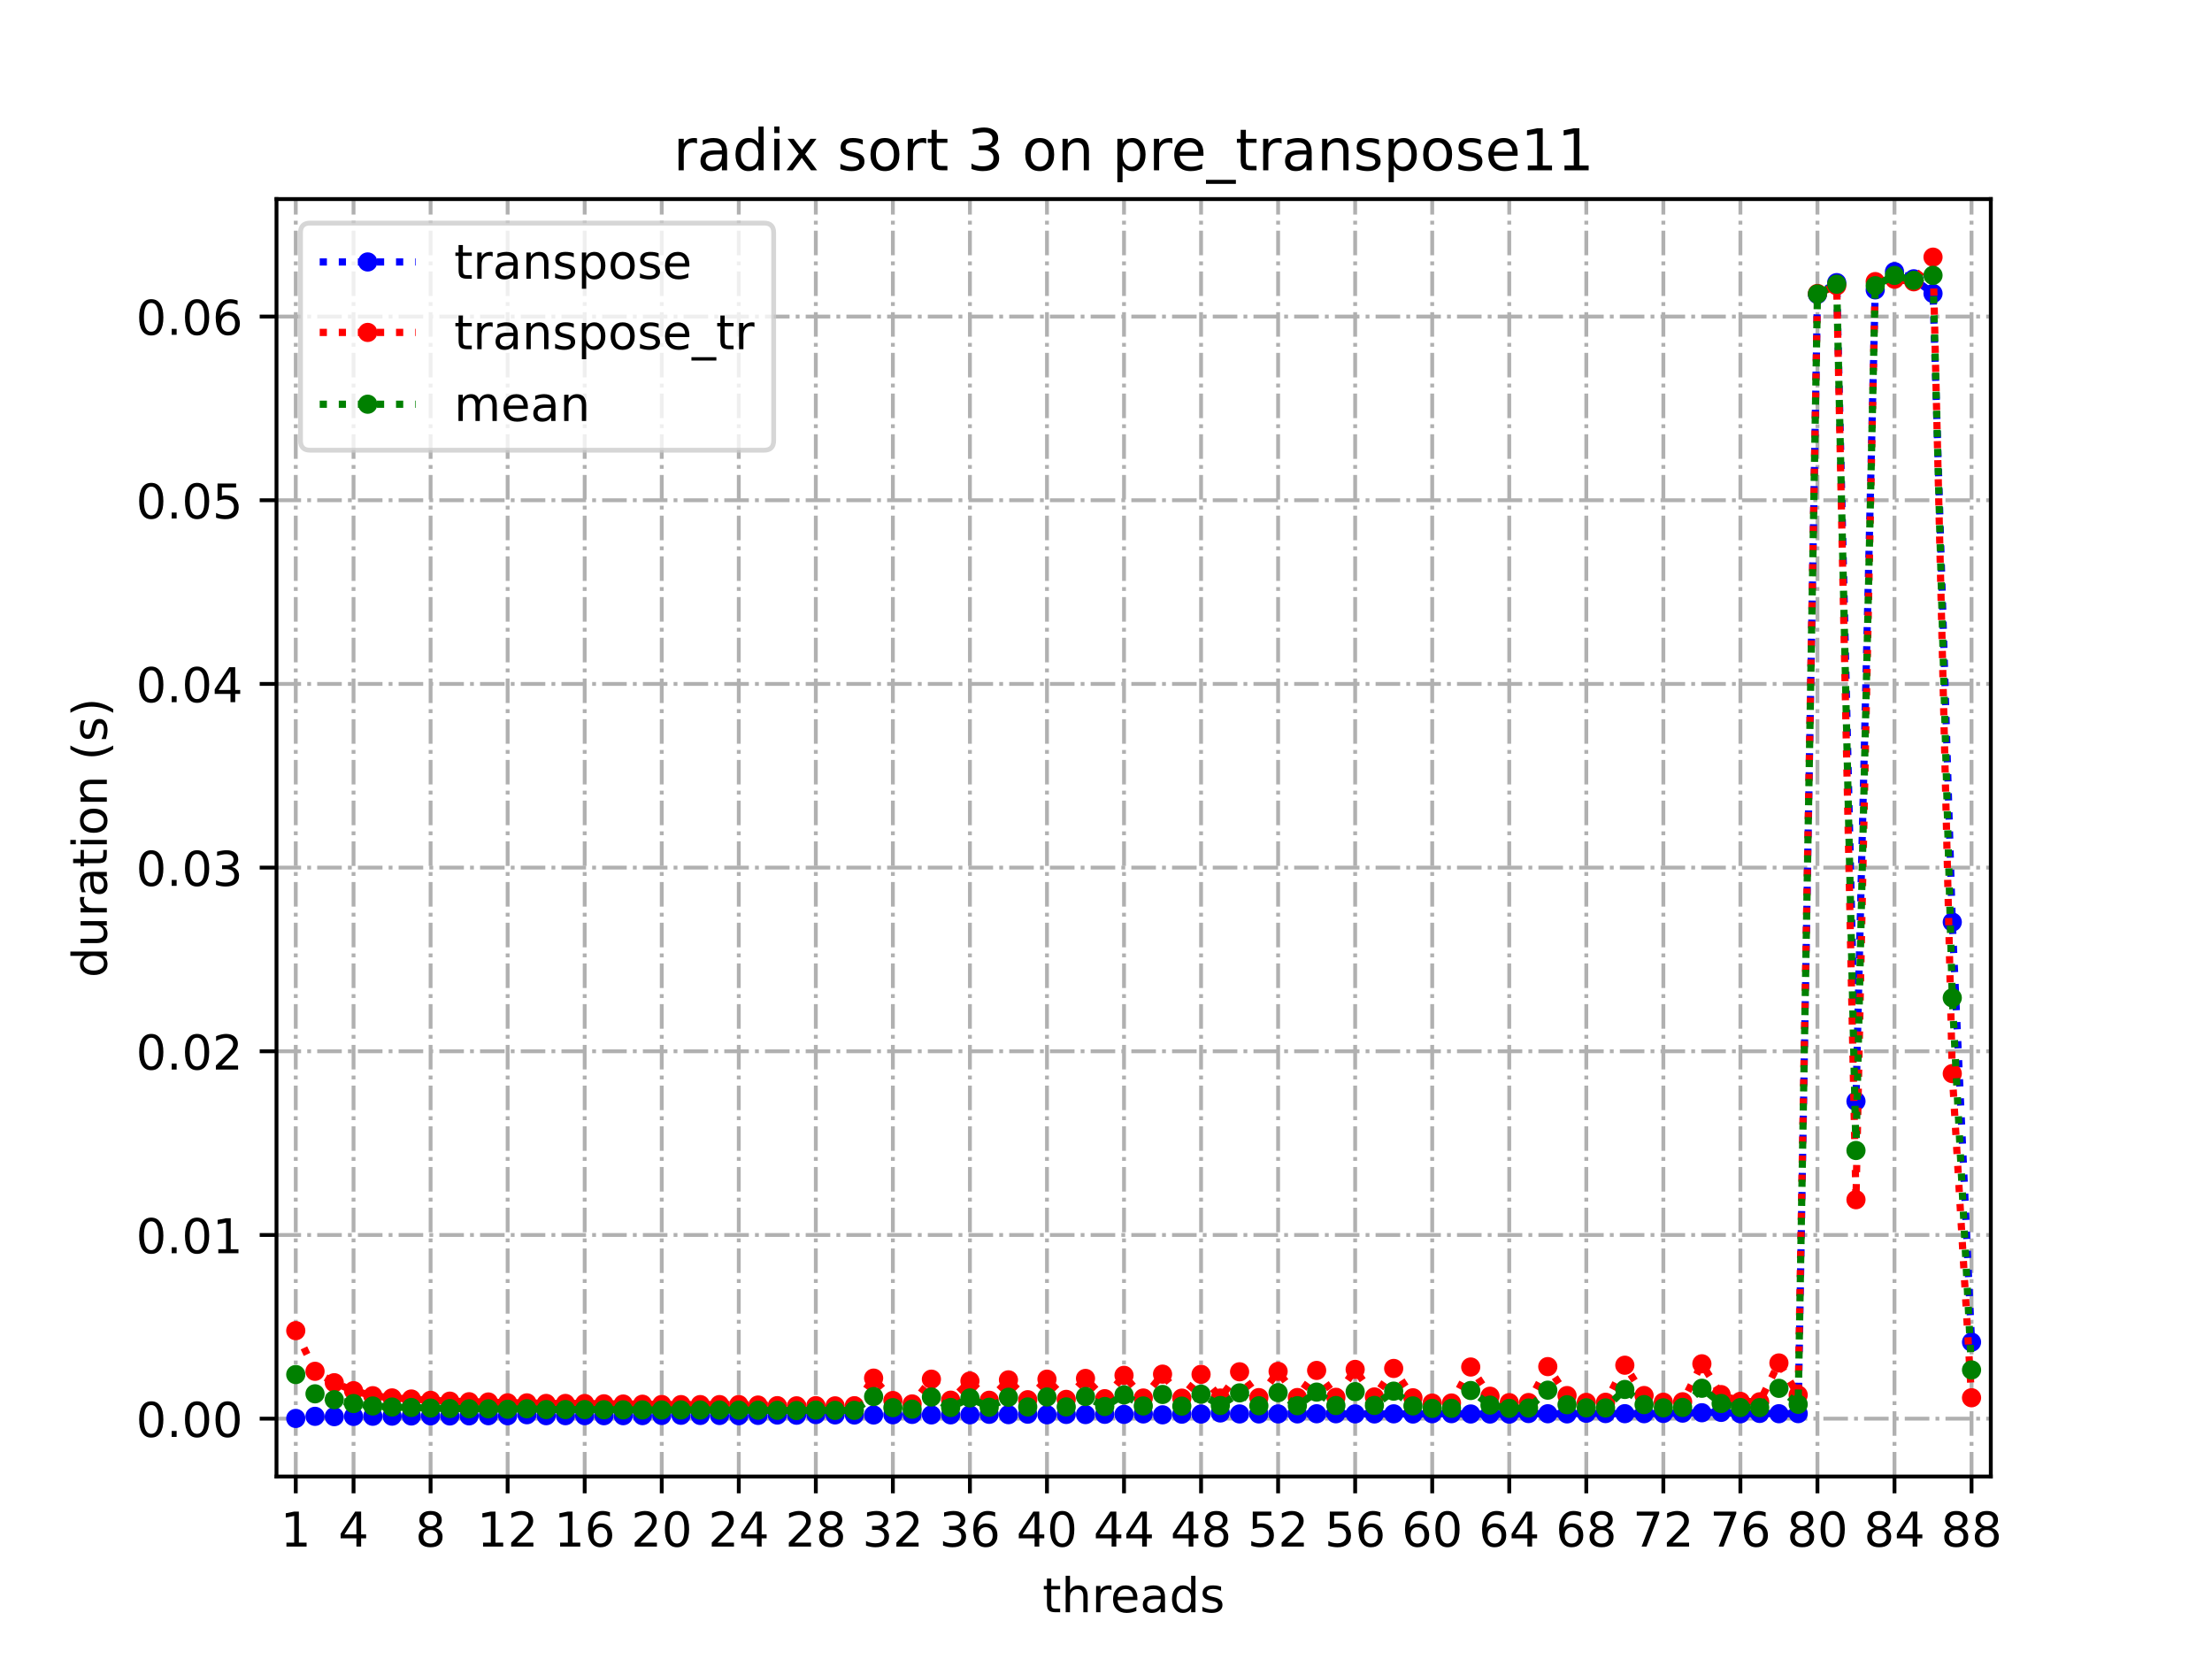 <?xml version="1.0" encoding="utf-8" standalone="no"?>
<!DOCTYPE svg PUBLIC "-//W3C//DTD SVG 1.1//EN"
  "http://www.w3.org/Graphics/SVG/1.1/DTD/svg11.dtd">
<!-- Created with matplotlib (https://matplotlib.org/) -->
<svg height="345.6pt" version="1.1" viewBox="0 0 460.8 345.6" width="460.8pt" xmlns="http://www.w3.org/2000/svg" xmlns:xlink="http://www.w3.org/1999/xlink">
 <defs>
  <style type="text/css">*{stroke-linecap:butt;stroke-linejoin:round;}</style>
 </defs>
 <g id="figure_1">
  <g id="patch_1">
   <path d="M 0 345.6 
L 460.8 345.6 
L 460.8 0 
L 0 0 
z
" style="fill:#ffffff;"/>
  </g>
  <g id="axes_1">
   <g id="patch_2">
    <path d="M 57.6 307.584 
L 414.72 307.584 
L 414.72 41.472 
L 57.6 41.472 
z
" style="fill:#ffffff;"/>
   </g>
   <g id="matplotlib.axis_1">
    <g id="xtick_1">
     <g id="line2d_1">
      <path clip-path="url(#p4a4bda4963)" d="M 61.613 307.584 
L 61.613 41.472 
" style="fill:none;stroke:#b0b0b0;stroke-dasharray:5.12,1.28,0.8,1.28;stroke-dashoffset:0;stroke-width:0.8;"/>
     </g>
     <g id="line2d_2">
      <defs>
       <path d="M 0 0 
L 0 3.5 
" id="m9fbef46719" style="stroke:#000000;stroke-width:0.8;"/>
      </defs>
      <g>
       <use style="stroke:#000000;stroke-width:0.8;" x="61.613" xlink:href="#m9fbef46719" y="307.584"/>
      </g>
     </g>
     <g id="text_1">
      <!-- 1 -->
      <g transform="translate(58.431 322.182)scale(0.1 -0.1)">
       <defs>
        <path d="M 12.406 8.297 
L 28.516 8.297 
L 28.516 63.922 
L 10.984 60.406 
L 10.984 69.391 
L 28.422 72.906 
L 38.281 72.906 
L 38.281 8.297 
L 54.391 8.297 
L 54.391 0 
L 12.406 0 
z
" id="DejaVuSans-49"/>
       </defs>
       <use xlink:href="#DejaVuSans-49"/>
      </g>
     </g>
    </g>
    <g id="xtick_2">
     <g id="line2d_3">
      <path clip-path="url(#p4a4bda4963)" d="M 73.65 307.584 
L 73.65 41.472 
" style="fill:none;stroke:#b0b0b0;stroke-dasharray:5.12,1.28,0.8,1.28;stroke-dashoffset:0;stroke-width:0.8;"/>
     </g>
     <g id="line2d_4">
      <g>
       <use style="stroke:#000000;stroke-width:0.8;" x="73.65" xlink:href="#m9fbef46719" y="307.584"/>
      </g>
     </g>
     <g id="text_2">
      <!-- 4 -->
      <g transform="translate(70.469 322.182)scale(0.1 -0.1)">
       <defs>
        <path d="M 37.797 64.312 
L 12.891 25.391 
L 37.797 25.391 
z
M 35.203 72.906 
L 47.609 72.906 
L 47.609 25.391 
L 58.016 25.391 
L 58.016 17.188 
L 47.609 17.188 
L 47.609 0 
L 37.797 0 
L 37.797 17.188 
L 4.891 17.188 
L 4.891 26.703 
z
" id="DejaVuSans-52"/>
       </defs>
       <use xlink:href="#DejaVuSans-52"/>
      </g>
     </g>
    </g>
    <g id="xtick_3">
     <g id="line2d_5">
      <path clip-path="url(#p4a4bda4963)" d="M 89.701 307.584 
L 89.701 41.472 
" style="fill:none;stroke:#b0b0b0;stroke-dasharray:5.12,1.28,0.8,1.28;stroke-dashoffset:0;stroke-width:0.8;"/>
     </g>
     <g id="line2d_6">
      <g>
       <use style="stroke:#000000;stroke-width:0.8;" x="89.701" xlink:href="#m9fbef46719" y="307.584"/>
      </g>
     </g>
     <g id="text_3">
      <!-- 8 -->
      <g transform="translate(86.519 322.182)scale(0.1 -0.1)">
       <defs>
        <path d="M 31.781 34.625 
Q 24.75 34.625 20.719 30.859 
Q 16.703 27.094 16.703 20.516 
Q 16.703 13.922 20.719 10.156 
Q 24.75 6.391 31.781 6.391 
Q 38.812 6.391 42.859 10.172 
Q 46.922 13.969 46.922 20.516 
Q 46.922 27.094 42.891 30.859 
Q 38.875 34.625 31.781 34.625 
z
M 21.922 38.812 
Q 15.578 40.375 12.031 44.719 
Q 8.5 49.078 8.5 55.328 
Q 8.5 64.062 14.719 69.141 
Q 20.953 74.219 31.781 74.219 
Q 42.672 74.219 48.875 69.141 
Q 55.078 64.062 55.078 55.328 
Q 55.078 49.078 51.531 44.719 
Q 48 40.375 41.703 38.812 
Q 48.828 37.156 52.797 32.312 
Q 56.781 27.484 56.781 20.516 
Q 56.781 9.906 50.312 4.234 
Q 43.844 -1.422 31.781 -1.422 
Q 19.734 -1.422 13.25 4.234 
Q 6.781 9.906 6.781 20.516 
Q 6.781 27.484 10.781 32.312 
Q 14.797 37.156 21.922 38.812 
z
M 18.312 54.391 
Q 18.312 48.734 21.844 45.562 
Q 25.391 42.391 31.781 42.391 
Q 38.141 42.391 41.719 45.562 
Q 45.312 48.734 45.312 54.391 
Q 45.312 60.062 41.719 63.234 
Q 38.141 66.406 31.781 66.406 
Q 25.391 66.406 21.844 63.234 
Q 18.312 60.062 18.312 54.391 
z
" id="DejaVuSans-56"/>
       </defs>
       <use xlink:href="#DejaVuSans-56"/>
      </g>
     </g>
    </g>
    <g id="xtick_4">
     <g id="line2d_7">
      <path clip-path="url(#p4a4bda4963)" d="M 105.751 307.584 
L 105.751 41.472 
" style="fill:none;stroke:#b0b0b0;stroke-dasharray:5.12,1.28,0.8,1.28;stroke-dashoffset:0;stroke-width:0.8;"/>
     </g>
     <g id="line2d_8">
      <g>
       <use style="stroke:#000000;stroke-width:0.8;" x="105.751" xlink:href="#m9fbef46719" y="307.584"/>
      </g>
     </g>
     <g id="text_4">
      <!-- 12 -->
      <g transform="translate(99.389 322.182)scale(0.1 -0.1)">
       <defs>
        <path d="M 19.188 8.297 
L 53.609 8.297 
L 53.609 0 
L 7.328 0 
L 7.328 8.297 
Q 12.938 14.109 22.625 23.891 
Q 32.328 33.688 34.812 36.531 
Q 39.547 41.844 41.422 45.531 
Q 43.312 49.219 43.312 52.781 
Q 43.312 58.594 39.234 62.25 
Q 35.156 65.922 28.609 65.922 
Q 23.969 65.922 18.812 64.312 
Q 13.672 62.703 7.812 59.422 
L 7.812 69.391 
Q 13.766 71.781 18.938 73 
Q 24.125 74.219 28.422 74.219 
Q 39.75 74.219 46.484 68.547 
Q 53.219 62.891 53.219 53.422 
Q 53.219 48.922 51.531 44.891 
Q 49.859 40.875 45.406 35.406 
Q 44.188 33.984 37.641 27.219 
Q 31.109 20.453 19.188 8.297 
z
" id="DejaVuSans-50"/>
       </defs>
       <use xlink:href="#DejaVuSans-49"/>
       <use x="63.623" xlink:href="#DejaVuSans-50"/>
      </g>
     </g>
    </g>
    <g id="xtick_5">
     <g id="line2d_9">
      <path clip-path="url(#p4a4bda4963)" d="M 121.801 307.584 
L 121.801 41.472 
" style="fill:none;stroke:#b0b0b0;stroke-dasharray:5.12,1.28,0.8,1.28;stroke-dashoffset:0;stroke-width:0.8;"/>
     </g>
     <g id="line2d_10">
      <g>
       <use style="stroke:#000000;stroke-width:0.8;" x="121.801" xlink:href="#m9fbef46719" y="307.584"/>
      </g>
     </g>
     <g id="text_5">
      <!-- 16 -->
      <g transform="translate(115.439 322.182)scale(0.1 -0.1)">
       <defs>
        <path d="M 33.016 40.375 
Q 26.375 40.375 22.484 35.828 
Q 18.609 31.297 18.609 23.391 
Q 18.609 15.531 22.484 10.953 
Q 26.375 6.391 33.016 6.391 
Q 39.656 6.391 43.531 10.953 
Q 47.406 15.531 47.406 23.391 
Q 47.406 31.297 43.531 35.828 
Q 39.656 40.375 33.016 40.375 
z
M 52.594 71.297 
L 52.594 62.312 
Q 48.875 64.062 45.094 64.984 
Q 41.312 65.922 37.594 65.922 
Q 27.828 65.922 22.672 59.328 
Q 17.531 52.734 16.797 39.406 
Q 19.672 43.656 24.016 45.922 
Q 28.375 48.188 33.594 48.188 
Q 44.578 48.188 50.953 41.516 
Q 57.328 34.859 57.328 23.391 
Q 57.328 12.156 50.688 5.359 
Q 44.047 -1.422 33.016 -1.422 
Q 20.359 -1.422 13.672 8.266 
Q 6.984 17.969 6.984 36.375 
Q 6.984 53.656 15.188 63.938 
Q 23.391 74.219 37.203 74.219 
Q 40.922 74.219 44.703 73.484 
Q 48.484 72.75 52.594 71.297 
z
" id="DejaVuSans-54"/>
       </defs>
       <use xlink:href="#DejaVuSans-49"/>
       <use x="63.623" xlink:href="#DejaVuSans-54"/>
      </g>
     </g>
    </g>
    <g id="xtick_6">
     <g id="line2d_11">
      <path clip-path="url(#p4a4bda4963)" d="M 137.852 307.584 
L 137.852 41.472 
" style="fill:none;stroke:#b0b0b0;stroke-dasharray:5.12,1.28,0.8,1.28;stroke-dashoffset:0;stroke-width:0.8;"/>
     </g>
     <g id="line2d_12">
      <g>
       <use style="stroke:#000000;stroke-width:0.8;" x="137.852" xlink:href="#m9fbef46719" y="307.584"/>
      </g>
     </g>
     <g id="text_6">
      <!-- 20 -->
      <g transform="translate(131.489 322.182)scale(0.1 -0.1)">
       <defs>
        <path d="M 31.781 66.406 
Q 24.172 66.406 20.328 58.906 
Q 16.5 51.422 16.5 36.375 
Q 16.5 21.391 20.328 13.891 
Q 24.172 6.391 31.781 6.391 
Q 39.453 6.391 43.281 13.891 
Q 47.125 21.391 47.125 36.375 
Q 47.125 51.422 43.281 58.906 
Q 39.453 66.406 31.781 66.406 
z
M 31.781 74.219 
Q 44.047 74.219 50.516 64.516 
Q 56.984 54.828 56.984 36.375 
Q 56.984 17.969 50.516 8.266 
Q 44.047 -1.422 31.781 -1.422 
Q 19.531 -1.422 13.062 8.266 
Q 6.594 17.969 6.594 36.375 
Q 6.594 54.828 13.062 64.516 
Q 19.531 74.219 31.781 74.219 
z
" id="DejaVuSans-48"/>
       </defs>
       <use xlink:href="#DejaVuSans-50"/>
       <use x="63.623" xlink:href="#DejaVuSans-48"/>
      </g>
     </g>
    </g>
    <g id="xtick_7">
     <g id="line2d_13">
      <path clip-path="url(#p4a4bda4963)" d="M 153.902 307.584 
L 153.902 41.472 
" style="fill:none;stroke:#b0b0b0;stroke-dasharray:5.12,1.28,0.8,1.28;stroke-dashoffset:0;stroke-width:0.8;"/>
     </g>
     <g id="line2d_14">
      <g>
       <use style="stroke:#000000;stroke-width:0.8;" x="153.902" xlink:href="#m9fbef46719" y="307.584"/>
      </g>
     </g>
     <g id="text_7">
      <!-- 24 -->
      <g transform="translate(147.54 322.182)scale(0.1 -0.1)">
       <use xlink:href="#DejaVuSans-50"/>
       <use x="63.623" xlink:href="#DejaVuSans-52"/>
      </g>
     </g>
    </g>
    <g id="xtick_8">
     <g id="line2d_15">
      <path clip-path="url(#p4a4bda4963)" d="M 169.952 307.584 
L 169.952 41.472 
" style="fill:none;stroke:#b0b0b0;stroke-dasharray:5.12,1.28,0.8,1.28;stroke-dashoffset:0;stroke-width:0.8;"/>
     </g>
     <g id="line2d_16">
      <g>
       <use style="stroke:#000000;stroke-width:0.8;" x="169.952" xlink:href="#m9fbef46719" y="307.584"/>
      </g>
     </g>
     <g id="text_8">
      <!-- 28 -->
      <g transform="translate(163.59 322.182)scale(0.1 -0.1)">
       <use xlink:href="#DejaVuSans-50"/>
       <use x="63.623" xlink:href="#DejaVuSans-56"/>
      </g>
     </g>
    </g>
    <g id="xtick_9">
     <g id="line2d_17">
      <path clip-path="url(#p4a4bda4963)" d="M 186.003 307.584 
L 186.003 41.472 
" style="fill:none;stroke:#b0b0b0;stroke-dasharray:5.12,1.28,0.8,1.28;stroke-dashoffset:0;stroke-width:0.8;"/>
     </g>
     <g id="line2d_18">
      <g>
       <use style="stroke:#000000;stroke-width:0.8;" x="186.003" xlink:href="#m9fbef46719" y="307.584"/>
      </g>
     </g>
     <g id="text_9">
      <!-- 32 -->
      <g transform="translate(179.64 322.182)scale(0.1 -0.1)">
       <defs>
        <path d="M 40.578 39.312 
Q 47.656 37.797 51.625 33 
Q 55.609 28.219 55.609 21.188 
Q 55.609 10.406 48.188 4.484 
Q 40.766 -1.422 27.094 -1.422 
Q 22.516 -1.422 17.656 -0.516 
Q 12.797 0.391 7.625 2.203 
L 7.625 11.719 
Q 11.719 9.328 16.594 8.109 
Q 21.484 6.891 26.812 6.891 
Q 36.078 6.891 40.938 10.547 
Q 45.797 14.203 45.797 21.188 
Q 45.797 27.641 41.281 31.266 
Q 36.766 34.906 28.719 34.906 
L 20.219 34.906 
L 20.219 43.016 
L 29.109 43.016 
Q 36.375 43.016 40.234 45.922 
Q 44.094 48.828 44.094 54.297 
Q 44.094 59.906 40.109 62.906 
Q 36.141 65.922 28.719 65.922 
Q 24.656 65.922 20.016 65.031 
Q 15.375 64.156 9.812 62.312 
L 9.812 71.094 
Q 15.438 72.656 20.344 73.438 
Q 25.25 74.219 29.594 74.219 
Q 40.828 74.219 47.359 69.109 
Q 53.906 64.016 53.906 55.328 
Q 53.906 49.266 50.438 45.094 
Q 46.969 40.922 40.578 39.312 
z
" id="DejaVuSans-51"/>
       </defs>
       <use xlink:href="#DejaVuSans-51"/>
       <use x="63.623" xlink:href="#DejaVuSans-50"/>
      </g>
     </g>
    </g>
    <g id="xtick_10">
     <g id="line2d_19">
      <path clip-path="url(#p4a4bda4963)" d="M 202.053 307.584 
L 202.053 41.472 
" style="fill:none;stroke:#b0b0b0;stroke-dasharray:5.12,1.28,0.8,1.28;stroke-dashoffset:0;stroke-width:0.8;"/>
     </g>
     <g id="line2d_20">
      <g>
       <use style="stroke:#000000;stroke-width:0.8;" x="202.053" xlink:href="#m9fbef46719" y="307.584"/>
      </g>
     </g>
     <g id="text_10">
      <!-- 36 -->
      <g transform="translate(195.691 322.182)scale(0.1 -0.1)">
       <use xlink:href="#DejaVuSans-51"/>
       <use x="63.623" xlink:href="#DejaVuSans-54"/>
      </g>
     </g>
    </g>
    <g id="xtick_11">
     <g id="line2d_21">
      <path clip-path="url(#p4a4bda4963)" d="M 218.103 307.584 
L 218.103 41.472 
" style="fill:none;stroke:#b0b0b0;stroke-dasharray:5.12,1.28,0.8,1.28;stroke-dashoffset:0;stroke-width:0.8;"/>
     </g>
     <g id="line2d_22">
      <g>
       <use style="stroke:#000000;stroke-width:0.8;" x="218.103" xlink:href="#m9fbef46719" y="307.584"/>
      </g>
     </g>
     <g id="text_11">
      <!-- 40 -->
      <g transform="translate(211.741 322.182)scale(0.1 -0.1)">
       <use xlink:href="#DejaVuSans-52"/>
       <use x="63.623" xlink:href="#DejaVuSans-48"/>
      </g>
     </g>
    </g>
    <g id="xtick_12">
     <g id="line2d_23">
      <path clip-path="url(#p4a4bda4963)" d="M 234.154 307.584 
L 234.154 41.472 
" style="fill:none;stroke:#b0b0b0;stroke-dasharray:5.12,1.28,0.8,1.28;stroke-dashoffset:0;stroke-width:0.8;"/>
     </g>
     <g id="line2d_24">
      <g>
       <use style="stroke:#000000;stroke-width:0.8;" x="234.154" xlink:href="#m9fbef46719" y="307.584"/>
      </g>
     </g>
     <g id="text_12">
      <!-- 44 -->
      <g transform="translate(227.791 322.182)scale(0.1 -0.1)">
       <use xlink:href="#DejaVuSans-52"/>
       <use x="63.623" xlink:href="#DejaVuSans-52"/>
      </g>
     </g>
    </g>
    <g id="xtick_13">
     <g id="line2d_25">
      <path clip-path="url(#p4a4bda4963)" d="M 250.204 307.584 
L 250.204 41.472 
" style="fill:none;stroke:#b0b0b0;stroke-dasharray:5.12,1.28,0.8,1.28;stroke-dashoffset:0;stroke-width:0.8;"/>
     </g>
     <g id="line2d_26">
      <g>
       <use style="stroke:#000000;stroke-width:0.8;" x="250.204" xlink:href="#m9fbef46719" y="307.584"/>
      </g>
     </g>
     <g id="text_13">
      <!-- 48 -->
      <g transform="translate(243.842 322.182)scale(0.1 -0.1)">
       <use xlink:href="#DejaVuSans-52"/>
       <use x="63.623" xlink:href="#DejaVuSans-56"/>
      </g>
     </g>
    </g>
    <g id="xtick_14">
     <g id="line2d_27">
      <path clip-path="url(#p4a4bda4963)" d="M 266.254 307.584 
L 266.254 41.472 
" style="fill:none;stroke:#b0b0b0;stroke-dasharray:5.12,1.28,0.8,1.28;stroke-dashoffset:0;stroke-width:0.8;"/>
     </g>
     <g id="line2d_28">
      <g>
       <use style="stroke:#000000;stroke-width:0.8;" x="266.254" xlink:href="#m9fbef46719" y="307.584"/>
      </g>
     </g>
     <g id="text_14">
      <!-- 52 -->
      <g transform="translate(259.892 322.182)scale(0.1 -0.1)">
       <defs>
        <path d="M 10.797 72.906 
L 49.516 72.906 
L 49.516 64.594 
L 19.828 64.594 
L 19.828 46.734 
Q 21.969 47.469 24.109 47.828 
Q 26.266 48.188 28.422 48.188 
Q 40.625 48.188 47.75 41.5 
Q 54.891 34.812 54.891 23.391 
Q 54.891 11.625 47.562 5.094 
Q 40.234 -1.422 26.906 -1.422 
Q 22.312 -1.422 17.547 -0.641 
Q 12.797 0.141 7.719 1.703 
L 7.719 11.625 
Q 12.109 9.234 16.797 8.062 
Q 21.484 6.891 26.703 6.891 
Q 35.156 6.891 40.078 11.328 
Q 45.016 15.766 45.016 23.391 
Q 45.016 31 40.078 35.438 
Q 35.156 39.891 26.703 39.891 
Q 22.75 39.891 18.812 39.016 
Q 14.891 38.141 10.797 36.281 
z
" id="DejaVuSans-53"/>
       </defs>
       <use xlink:href="#DejaVuSans-53"/>
       <use x="63.623" xlink:href="#DejaVuSans-50"/>
      </g>
     </g>
    </g>
    <g id="xtick_15">
     <g id="line2d_29">
      <path clip-path="url(#p4a4bda4963)" d="M 282.305 307.584 
L 282.305 41.472 
" style="fill:none;stroke:#b0b0b0;stroke-dasharray:5.12,1.28,0.8,1.28;stroke-dashoffset:0;stroke-width:0.8;"/>
     </g>
     <g id="line2d_30">
      <g>
       <use style="stroke:#000000;stroke-width:0.8;" x="282.305" xlink:href="#m9fbef46719" y="307.584"/>
      </g>
     </g>
     <g id="text_15">
      <!-- 56 -->
      <g transform="translate(275.942 322.182)scale(0.1 -0.1)">
       <use xlink:href="#DejaVuSans-53"/>
       <use x="63.623" xlink:href="#DejaVuSans-54"/>
      </g>
     </g>
    </g>
    <g id="xtick_16">
     <g id="line2d_31">
      <path clip-path="url(#p4a4bda4963)" d="M 298.355 307.584 
L 298.355 41.472 
" style="fill:none;stroke:#b0b0b0;stroke-dasharray:5.12,1.28,0.8,1.28;stroke-dashoffset:0;stroke-width:0.8;"/>
     </g>
     <g id="line2d_32">
      <g>
       <use style="stroke:#000000;stroke-width:0.8;" x="298.355" xlink:href="#m9fbef46719" y="307.584"/>
      </g>
     </g>
     <g id="text_16">
      <!-- 60 -->
      <g transform="translate(291.993 322.182)scale(0.1 -0.1)">
       <use xlink:href="#DejaVuSans-54"/>
       <use x="63.623" xlink:href="#DejaVuSans-48"/>
      </g>
     </g>
    </g>
    <g id="xtick_17">
     <g id="line2d_33">
      <path clip-path="url(#p4a4bda4963)" d="M 314.405 307.584 
L 314.405 41.472 
" style="fill:none;stroke:#b0b0b0;stroke-dasharray:5.12,1.28,0.8,1.28;stroke-dashoffset:0;stroke-width:0.8;"/>
     </g>
     <g id="line2d_34">
      <g>
       <use style="stroke:#000000;stroke-width:0.8;" x="314.405" xlink:href="#m9fbef46719" y="307.584"/>
      </g>
     </g>
     <g id="text_17">
      <!-- 64 -->
      <g transform="translate(308.043 322.182)scale(0.1 -0.1)">
       <use xlink:href="#DejaVuSans-54"/>
       <use x="63.623" xlink:href="#DejaVuSans-52"/>
      </g>
     </g>
    </g>
    <g id="xtick_18">
     <g id="line2d_35">
      <path clip-path="url(#p4a4bda4963)" d="M 330.456 307.584 
L 330.456 41.472 
" style="fill:none;stroke:#b0b0b0;stroke-dasharray:5.12,1.28,0.8,1.28;stroke-dashoffset:0;stroke-width:0.8;"/>
     </g>
     <g id="line2d_36">
      <g>
       <use style="stroke:#000000;stroke-width:0.8;" x="330.456" xlink:href="#m9fbef46719" y="307.584"/>
      </g>
     </g>
     <g id="text_18">
      <!-- 68 -->
      <g transform="translate(324.093 322.182)scale(0.1 -0.1)">
       <use xlink:href="#DejaVuSans-54"/>
       <use x="63.623" xlink:href="#DejaVuSans-56"/>
      </g>
     </g>
    </g>
    <g id="xtick_19">
     <g id="line2d_37">
      <path clip-path="url(#p4a4bda4963)" d="M 346.506 307.584 
L 346.506 41.472 
" style="fill:none;stroke:#b0b0b0;stroke-dasharray:5.12,1.28,0.8,1.28;stroke-dashoffset:0;stroke-width:0.8;"/>
     </g>
     <g id="line2d_38">
      <g>
       <use style="stroke:#000000;stroke-width:0.8;" x="346.506" xlink:href="#m9fbef46719" y="307.584"/>
      </g>
     </g>
     <g id="text_19">
      <!-- 72 -->
      <g transform="translate(340.144 322.182)scale(0.1 -0.1)">
       <defs>
        <path d="M 8.203 72.906 
L 55.078 72.906 
L 55.078 68.703 
L 28.609 0 
L 18.312 0 
L 43.219 64.594 
L 8.203 64.594 
z
" id="DejaVuSans-55"/>
       </defs>
       <use xlink:href="#DejaVuSans-55"/>
       <use x="63.623" xlink:href="#DejaVuSans-50"/>
      </g>
     </g>
    </g>
    <g id="xtick_20">
     <g id="line2d_39">
      <path clip-path="url(#p4a4bda4963)" d="M 362.556 307.584 
L 362.556 41.472 
" style="fill:none;stroke:#b0b0b0;stroke-dasharray:5.12,1.28,0.8,1.28;stroke-dashoffset:0;stroke-width:0.8;"/>
     </g>
     <g id="line2d_40">
      <g>
       <use style="stroke:#000000;stroke-width:0.8;" x="362.556" xlink:href="#m9fbef46719" y="307.584"/>
      </g>
     </g>
     <g id="text_20">
      <!-- 76 -->
      <g transform="translate(356.194 322.182)scale(0.1 -0.1)">
       <use xlink:href="#DejaVuSans-55"/>
       <use x="63.623" xlink:href="#DejaVuSans-54"/>
      </g>
     </g>
    </g>
    <g id="xtick_21">
     <g id="line2d_41">
      <path clip-path="url(#p4a4bda4963)" d="M 378.607 307.584 
L 378.607 41.472 
" style="fill:none;stroke:#b0b0b0;stroke-dasharray:5.12,1.28,0.8,1.28;stroke-dashoffset:0;stroke-width:0.8;"/>
     </g>
     <g id="line2d_42">
      <g>
       <use style="stroke:#000000;stroke-width:0.8;" x="378.607" xlink:href="#m9fbef46719" y="307.584"/>
      </g>
     </g>
     <g id="text_21">
      <!-- 80 -->
      <g transform="translate(372.244 322.182)scale(0.1 -0.1)">
       <use xlink:href="#DejaVuSans-56"/>
       <use x="63.623" xlink:href="#DejaVuSans-48"/>
      </g>
     </g>
    </g>
    <g id="xtick_22">
     <g id="line2d_43">
      <path clip-path="url(#p4a4bda4963)" d="M 394.657 307.584 
L 394.657 41.472 
" style="fill:none;stroke:#b0b0b0;stroke-dasharray:5.12,1.28,0.8,1.28;stroke-dashoffset:0;stroke-width:0.8;"/>
     </g>
     <g id="line2d_44">
      <g>
       <use style="stroke:#000000;stroke-width:0.8;" x="394.657" xlink:href="#m9fbef46719" y="307.584"/>
      </g>
     </g>
     <g id="text_22">
      <!-- 84 -->
      <g transform="translate(388.295 322.182)scale(0.1 -0.1)">
       <use xlink:href="#DejaVuSans-56"/>
       <use x="63.623" xlink:href="#DejaVuSans-52"/>
      </g>
     </g>
    </g>
    <g id="xtick_23">
     <g id="line2d_45">
      <path clip-path="url(#p4a4bda4963)" d="M 410.707 307.584 
L 410.707 41.472 
" style="fill:none;stroke:#b0b0b0;stroke-dasharray:5.12,1.28,0.8,1.28;stroke-dashoffset:0;stroke-width:0.8;"/>
     </g>
     <g id="line2d_46">
      <g>
       <use style="stroke:#000000;stroke-width:0.8;" x="410.707" xlink:href="#m9fbef46719" y="307.584"/>
      </g>
     </g>
     <g id="text_23">
      <!-- 88 -->
      <g transform="translate(404.345 322.182)scale(0.1 -0.1)">
       <use xlink:href="#DejaVuSans-56"/>
       <use x="63.623" xlink:href="#DejaVuSans-56"/>
      </g>
     </g>
    </g>
    <g id="text_24">
     <!-- threads -->
     <g transform="translate(217.169 335.861)scale(0.1 -0.1)">
      <defs>
       <path d="M 18.312 70.219 
L 18.312 54.688 
L 36.812 54.688 
L 36.812 47.703 
L 18.312 47.703 
L 18.312 18.016 
Q 18.312 11.328 20.141 9.422 
Q 21.969 7.516 27.594 7.516 
L 36.812 7.516 
L 36.812 0 
L 27.594 0 
Q 17.188 0 13.234 3.875 
Q 9.281 7.766 9.281 18.016 
L 9.281 47.703 
L 2.688 47.703 
L 2.688 54.688 
L 9.281 54.688 
L 9.281 70.219 
z
" id="DejaVuSans-116"/>
       <path d="M 54.891 33.016 
L 54.891 0 
L 45.906 0 
L 45.906 32.719 
Q 45.906 40.484 42.875 44.328 
Q 39.844 48.188 33.797 48.188 
Q 26.516 48.188 22.312 43.547 
Q 18.109 38.922 18.109 30.906 
L 18.109 0 
L 9.078 0 
L 9.078 75.984 
L 18.109 75.984 
L 18.109 46.188 
Q 21.344 51.125 25.703 53.562 
Q 30.078 56 35.797 56 
Q 45.219 56 50.047 50.172 
Q 54.891 44.344 54.891 33.016 
z
" id="DejaVuSans-104"/>
       <path d="M 41.109 46.297 
Q 39.594 47.172 37.812 47.578 
Q 36.031 48 33.891 48 
Q 26.266 48 22.188 43.047 
Q 18.109 38.094 18.109 28.812 
L 18.109 0 
L 9.078 0 
L 9.078 54.688 
L 18.109 54.688 
L 18.109 46.188 
Q 20.953 51.172 25.484 53.578 
Q 30.031 56 36.531 56 
Q 37.453 56 38.578 55.875 
Q 39.703 55.766 41.062 55.516 
z
" id="DejaVuSans-114"/>
       <path d="M 56.203 29.594 
L 56.203 25.203 
L 14.891 25.203 
Q 15.484 15.922 20.484 11.062 
Q 25.484 6.203 34.422 6.203 
Q 39.594 6.203 44.453 7.469 
Q 49.312 8.734 54.109 11.281 
L 54.109 2.781 
Q 49.266 0.734 44.188 -0.344 
Q 39.109 -1.422 33.891 -1.422 
Q 20.797 -1.422 13.156 6.188 
Q 5.516 13.812 5.516 26.812 
Q 5.516 40.234 12.766 48.109 
Q 20.016 56 32.328 56 
Q 43.359 56 49.781 48.891 
Q 56.203 41.797 56.203 29.594 
z
M 47.219 32.234 
Q 47.125 39.594 43.094 43.984 
Q 39.062 48.391 32.422 48.391 
Q 24.906 48.391 20.391 44.141 
Q 15.875 39.891 15.188 32.172 
z
" id="DejaVuSans-101"/>
       <path d="M 34.281 27.484 
Q 23.391 27.484 19.188 25 
Q 14.984 22.516 14.984 16.5 
Q 14.984 11.719 18.141 8.906 
Q 21.297 6.109 26.703 6.109 
Q 34.188 6.109 38.703 11.406 
Q 43.219 16.703 43.219 25.484 
L 43.219 27.484 
z
M 52.203 31.203 
L 52.203 0 
L 43.219 0 
L 43.219 8.297 
Q 40.141 3.328 35.547 0.953 
Q 30.953 -1.422 24.312 -1.422 
Q 15.922 -1.422 10.953 3.297 
Q 6 8.016 6 15.922 
Q 6 25.141 12.172 29.828 
Q 18.359 34.516 30.609 34.516 
L 43.219 34.516 
L 43.219 35.406 
Q 43.219 41.609 39.141 45 
Q 35.062 48.391 27.688 48.391 
Q 23 48.391 18.547 47.266 
Q 14.109 46.141 10.016 43.891 
L 10.016 52.203 
Q 14.938 54.109 19.578 55.047 
Q 24.219 56 28.609 56 
Q 40.484 56 46.344 49.844 
Q 52.203 43.703 52.203 31.203 
z
" id="DejaVuSans-97"/>
       <path d="M 45.406 46.391 
L 45.406 75.984 
L 54.391 75.984 
L 54.391 0 
L 45.406 0 
L 45.406 8.203 
Q 42.578 3.328 38.25 0.953 
Q 33.938 -1.422 27.875 -1.422 
Q 17.969 -1.422 11.734 6.484 
Q 5.516 14.406 5.516 27.297 
Q 5.516 40.188 11.734 48.094 
Q 17.969 56 27.875 56 
Q 33.938 56 38.25 53.625 
Q 42.578 51.266 45.406 46.391 
z
M 14.797 27.297 
Q 14.797 17.391 18.875 11.75 
Q 22.953 6.109 30.078 6.109 
Q 37.203 6.109 41.297 11.75 
Q 45.406 17.391 45.406 27.297 
Q 45.406 37.203 41.297 42.844 
Q 37.203 48.484 30.078 48.484 
Q 22.953 48.484 18.875 42.844 
Q 14.797 37.203 14.797 27.297 
z
" id="DejaVuSans-100"/>
       <path d="M 44.281 53.078 
L 44.281 44.578 
Q 40.484 46.531 36.375 47.5 
Q 32.281 48.484 27.875 48.484 
Q 21.188 48.484 17.844 46.438 
Q 14.5 44.391 14.5 40.281 
Q 14.5 37.156 16.891 35.375 
Q 19.281 33.594 26.516 31.984 
L 29.594 31.297 
Q 39.156 29.25 43.188 25.516 
Q 47.219 21.781 47.219 15.094 
Q 47.219 7.469 41.188 3.016 
Q 35.156 -1.422 24.609 -1.422 
Q 20.219 -1.422 15.453 -0.562 
Q 10.688 0.297 5.422 2 
L 5.422 11.281 
Q 10.406 8.688 15.234 7.391 
Q 20.062 6.109 24.812 6.109 
Q 31.156 6.109 34.562 8.281 
Q 37.984 10.453 37.984 14.406 
Q 37.984 18.062 35.516 20.016 
Q 33.062 21.969 24.703 23.781 
L 21.578 24.516 
Q 13.234 26.266 9.516 29.906 
Q 5.812 33.547 5.812 39.891 
Q 5.812 47.609 11.281 51.797 
Q 16.75 56 26.812 56 
Q 31.781 56 36.172 55.266 
Q 40.578 54.547 44.281 53.078 
z
" id="DejaVuSans-115"/>
      </defs>
      <use xlink:href="#DejaVuSans-116"/>
      <use x="39.209" xlink:href="#DejaVuSans-104"/>
      <use x="102.588" xlink:href="#DejaVuSans-114"/>
      <use x="141.451" xlink:href="#DejaVuSans-101"/>
      <use x="202.975" xlink:href="#DejaVuSans-97"/>
      <use x="264.254" xlink:href="#DejaVuSans-100"/>
      <use x="327.73" xlink:href="#DejaVuSans-115"/>
     </g>
    </g>
   </g>
   <g id="matplotlib.axis_2">
    <g id="ytick_1">
     <g id="line2d_47">
      <path clip-path="url(#p4a4bda4963)" d="M 57.6 295.536 
L 414.72 295.536 
" style="fill:none;stroke:#b0b0b0;stroke-dasharray:5.12,1.28,0.8,1.28;stroke-dashoffset:0;stroke-width:0.8;"/>
     </g>
     <g id="line2d_48">
      <defs>
       <path d="M 0 0 
L -3.5 0 
" id="m5321a4c4ba" style="stroke:#000000;stroke-width:0.8;"/>
      </defs>
      <g>
       <use style="stroke:#000000;stroke-width:0.8;" x="57.6" xlink:href="#m5321a4c4ba" y="295.536"/>
      </g>
     </g>
     <g id="text_25">
      <!-- 0.00 -->
      <g transform="translate(28.334 299.336)scale(0.1 -0.1)">
       <defs>
        <path d="M 10.688 12.406 
L 21 12.406 
L 21 0 
L 10.688 0 
z
" id="DejaVuSans-46"/>
       </defs>
       <use xlink:href="#DejaVuSans-48"/>
       <use x="63.623" xlink:href="#DejaVuSans-46"/>
       <use x="95.41" xlink:href="#DejaVuSans-48"/>
       <use x="159.033" xlink:href="#DejaVuSans-48"/>
      </g>
     </g>
    </g>
    <g id="ytick_2">
     <g id="line2d_49">
      <path clip-path="url(#p4a4bda4963)" d="M 57.6 257.272 
L 414.72 257.272 
" style="fill:none;stroke:#b0b0b0;stroke-dasharray:5.12,1.28,0.8,1.28;stroke-dashoffset:0;stroke-width:0.8;"/>
     </g>
     <g id="line2d_50">
      <g>
       <use style="stroke:#000000;stroke-width:0.8;" x="57.6" xlink:href="#m5321a4c4ba" y="257.272"/>
      </g>
     </g>
     <g id="text_26">
      <!-- 0.01 -->
      <g transform="translate(28.334 261.071)scale(0.1 -0.1)">
       <use xlink:href="#DejaVuSans-48"/>
       <use x="63.623" xlink:href="#DejaVuSans-46"/>
       <use x="95.41" xlink:href="#DejaVuSans-48"/>
       <use x="159.033" xlink:href="#DejaVuSans-49"/>
      </g>
     </g>
    </g>
    <g id="ytick_3">
     <g id="line2d_51">
      <path clip-path="url(#p4a4bda4963)" d="M 57.6 219.007 
L 414.72 219.007 
" style="fill:none;stroke:#b0b0b0;stroke-dasharray:5.12,1.28,0.8,1.28;stroke-dashoffset:0;stroke-width:0.8;"/>
     </g>
     <g id="line2d_52">
      <g>
       <use style="stroke:#000000;stroke-width:0.8;" x="57.6" xlink:href="#m5321a4c4ba" y="219.007"/>
      </g>
     </g>
     <g id="text_27">
      <!-- 0.02 -->
      <g transform="translate(28.334 222.806)scale(0.1 -0.1)">
       <use xlink:href="#DejaVuSans-48"/>
       <use x="63.623" xlink:href="#DejaVuSans-46"/>
       <use x="95.41" xlink:href="#DejaVuSans-48"/>
       <use x="159.033" xlink:href="#DejaVuSans-50"/>
      </g>
     </g>
    </g>
    <g id="ytick_4">
     <g id="line2d_53">
      <path clip-path="url(#p4a4bda4963)" d="M 57.6 180.742 
L 414.72 180.742 
" style="fill:none;stroke:#b0b0b0;stroke-dasharray:5.12,1.28,0.8,1.28;stroke-dashoffset:0;stroke-width:0.8;"/>
     </g>
     <g id="line2d_54">
      <g>
       <use style="stroke:#000000;stroke-width:0.8;" x="57.6" xlink:href="#m5321a4c4ba" y="180.742"/>
      </g>
     </g>
     <g id="text_28">
      <!-- 0.03 -->
      <g transform="translate(28.334 184.541)scale(0.1 -0.1)">
       <use xlink:href="#DejaVuSans-48"/>
       <use x="63.623" xlink:href="#DejaVuSans-46"/>
       <use x="95.41" xlink:href="#DejaVuSans-48"/>
       <use x="159.033" xlink:href="#DejaVuSans-51"/>
      </g>
     </g>
    </g>
    <g id="ytick_5">
     <g id="line2d_55">
      <path clip-path="url(#p4a4bda4963)" d="M 57.6 142.477 
L 414.72 142.477 
" style="fill:none;stroke:#b0b0b0;stroke-dasharray:5.12,1.28,0.8,1.28;stroke-dashoffset:0;stroke-width:0.8;"/>
     </g>
     <g id="line2d_56">
      <g>
       <use style="stroke:#000000;stroke-width:0.8;" x="57.6" xlink:href="#m5321a4c4ba" y="142.477"/>
      </g>
     </g>
     <g id="text_29">
      <!-- 0.04 -->
      <g transform="translate(28.334 146.276)scale(0.1 -0.1)">
       <use xlink:href="#DejaVuSans-48"/>
       <use x="63.623" xlink:href="#DejaVuSans-46"/>
       <use x="95.41" xlink:href="#DejaVuSans-48"/>
       <use x="159.033" xlink:href="#DejaVuSans-52"/>
      </g>
     </g>
    </g>
    <g id="ytick_6">
     <g id="line2d_57">
      <path clip-path="url(#p4a4bda4963)" d="M 57.6 104.212 
L 414.72 104.212 
" style="fill:none;stroke:#b0b0b0;stroke-dasharray:5.12,1.28,0.8,1.28;stroke-dashoffset:0;stroke-width:0.8;"/>
     </g>
     <g id="line2d_58">
      <g>
       <use style="stroke:#000000;stroke-width:0.8;" x="57.6" xlink:href="#m5321a4c4ba" y="104.212"/>
      </g>
     </g>
     <g id="text_30">
      <!-- 0.05 -->
      <g transform="translate(28.334 108.011)scale(0.1 -0.1)">
       <use xlink:href="#DejaVuSans-48"/>
       <use x="63.623" xlink:href="#DejaVuSans-46"/>
       <use x="95.41" xlink:href="#DejaVuSans-48"/>
       <use x="159.033" xlink:href="#DejaVuSans-53"/>
      </g>
     </g>
    </g>
    <g id="ytick_7">
     <g id="line2d_59">
      <path clip-path="url(#p4a4bda4963)" d="M 57.6 65.947 
L 414.72 65.947 
" style="fill:none;stroke:#b0b0b0;stroke-dasharray:5.12,1.28,0.8,1.28;stroke-dashoffset:0;stroke-width:0.8;"/>
     </g>
     <g id="line2d_60">
      <g>
       <use style="stroke:#000000;stroke-width:0.8;" x="57.6" xlink:href="#m5321a4c4ba" y="65.947"/>
      </g>
     </g>
     <g id="text_31">
      <!-- 0.06 -->
      <g transform="translate(28.334 69.746)scale(0.1 -0.1)">
       <use xlink:href="#DejaVuSans-48"/>
       <use x="63.623" xlink:href="#DejaVuSans-46"/>
       <use x="95.41" xlink:href="#DejaVuSans-48"/>
       <use x="159.033" xlink:href="#DejaVuSans-54"/>
      </g>
     </g>
    </g>
    <g id="text_32">
     <!-- duration (s) -->
     <g transform="translate(22.255 203.663)rotate(-90)scale(0.1 -0.1)">
      <defs>
       <path d="M 8.5 21.578 
L 8.5 54.688 
L 17.484 54.688 
L 17.484 21.922 
Q 17.484 14.156 20.5 10.266 
Q 23.531 6.391 29.594 6.391 
Q 36.859 6.391 41.078 11.031 
Q 45.312 15.672 45.312 23.688 
L 45.312 54.688 
L 54.297 54.688 
L 54.297 0 
L 45.312 0 
L 45.312 8.406 
Q 42.047 3.422 37.719 1 
Q 33.406 -1.422 27.688 -1.422 
Q 18.266 -1.422 13.375 4.438 
Q 8.5 10.297 8.5 21.578 
z
M 31.109 56 
z
" id="DejaVuSans-117"/>
       <path d="M 9.422 54.688 
L 18.406 54.688 
L 18.406 0 
L 9.422 0 
z
M 9.422 75.984 
L 18.406 75.984 
L 18.406 64.594 
L 9.422 64.594 
z
" id="DejaVuSans-105"/>
       <path d="M 30.609 48.391 
Q 23.391 48.391 19.188 42.75 
Q 14.984 37.109 14.984 27.297 
Q 14.984 17.484 19.156 11.844 
Q 23.344 6.203 30.609 6.203 
Q 37.797 6.203 41.984 11.859 
Q 46.188 17.531 46.188 27.297 
Q 46.188 37.016 41.984 42.703 
Q 37.797 48.391 30.609 48.391 
z
M 30.609 56 
Q 42.328 56 49.016 48.375 
Q 55.719 40.766 55.719 27.297 
Q 55.719 13.875 49.016 6.219 
Q 42.328 -1.422 30.609 -1.422 
Q 18.844 -1.422 12.172 6.219 
Q 5.516 13.875 5.516 27.297 
Q 5.516 40.766 12.172 48.375 
Q 18.844 56 30.609 56 
z
" id="DejaVuSans-111"/>
       <path d="M 54.891 33.016 
L 54.891 0 
L 45.906 0 
L 45.906 32.719 
Q 45.906 40.484 42.875 44.328 
Q 39.844 48.188 33.797 48.188 
Q 26.516 48.188 22.312 43.547 
Q 18.109 38.922 18.109 30.906 
L 18.109 0 
L 9.078 0 
L 9.078 54.688 
L 18.109 54.688 
L 18.109 46.188 
Q 21.344 51.125 25.703 53.562 
Q 30.078 56 35.797 56 
Q 45.219 56 50.047 50.172 
Q 54.891 44.344 54.891 33.016 
z
" id="DejaVuSans-110"/>
       <path id="DejaVuSans-32"/>
       <path d="M 31 75.875 
Q 24.469 64.656 21.281 53.656 
Q 18.109 42.672 18.109 31.391 
Q 18.109 20.125 21.312 9.062 
Q 24.516 -2 31 -13.188 
L 23.188 -13.188 
Q 15.875 -1.703 12.234 9.375 
Q 8.594 20.453 8.594 31.391 
Q 8.594 42.281 12.203 53.312 
Q 15.828 64.359 23.188 75.875 
z
" id="DejaVuSans-40"/>
       <path d="M 8.016 75.875 
L 15.828 75.875 
Q 23.141 64.359 26.781 53.312 
Q 30.422 42.281 30.422 31.391 
Q 30.422 20.453 26.781 9.375 
Q 23.141 -1.703 15.828 -13.188 
L 8.016 -13.188 
Q 14.5 -2 17.703 9.062 
Q 20.906 20.125 20.906 31.391 
Q 20.906 42.672 17.703 53.656 
Q 14.5 64.656 8.016 75.875 
z
" id="DejaVuSans-41"/>
      </defs>
      <use xlink:href="#DejaVuSans-100"/>
      <use x="63.477" xlink:href="#DejaVuSans-117"/>
      <use x="126.855" xlink:href="#DejaVuSans-114"/>
      <use x="167.969" xlink:href="#DejaVuSans-97"/>
      <use x="229.248" xlink:href="#DejaVuSans-116"/>
      <use x="268.457" xlink:href="#DejaVuSans-105"/>
      <use x="296.24" xlink:href="#DejaVuSans-111"/>
      <use x="357.422" xlink:href="#DejaVuSans-110"/>
      <use x="420.801" xlink:href="#DejaVuSans-32"/>
      <use x="452.588" xlink:href="#DejaVuSans-40"/>
      <use x="491.602" xlink:href="#DejaVuSans-115"/>
      <use x="543.701" xlink:href="#DejaVuSans-41"/>
     </g>
    </g>
   </g>
   <g id="line2d_61">
    <path clip-path="url(#p4a4bda4963)" d="M 61.613 295.488 
L 65.625 295.049 
L 69.638 295.117 
L 73.65 295.066 
L 77.663 295.032 
L 81.676 295.01 
L 85.688 294.975 
L 89.701 294.95 
L 93.713 294.97 
L 97.726 294.948 
L 101.738 294.917 
L 105.751 294.923 
L 109.764 294.715 
L 113.776 294.911 
L 117.789 294.911 
L 121.801 294.91 
L 125.814 294.917 
L 129.827 294.912 
L 133.839 294.9 
L 137.852 294.872 
L 141.864 294.83 
L 145.877 294.864 
L 149.889 294.871 
L 153.902 294.914 
L 157.915 294.854 
L 161.927 294.776 
L 165.94 294.814 
L 169.952 294.679 
L 173.965 294.747 
L 177.978 294.767 
L 181.99 294.766 
L 186.003 294.725 
L 190.015 294.649 
L 194.028 294.753 
L 198.04 294.74 
L 202.053 294.726 
L 206.066 294.629 
L 210.078 294.699 
L 214.091 294.601 
L 218.103 294.725 
L 222.116 294.654 
L 226.129 294.682 
L 230.141 294.627 
L 234.154 294.639 
L 238.166 294.548 
L 242.179 294.733 
L 246.191 294.593 
L 250.204 294.572 
L 254.217 294.347 
L 258.229 294.55 
L 262.242 294.549 
L 266.254 294.545 
L 270.267 294.54 
L 274.28 294.511 
L 278.292 294.512 
L 282.305 294.538 
L 286.317 294.549 
L 290.33 294.528 
L 294.342 294.566 
L 298.355 294.507 
L 302.368 294.492 
L 306.38 294.56 
L 310.393 294.57 
L 314.405 294.587 
L 318.418 294.47 
L 322.431 294.509 
L 326.443 294.538 
L 330.456 294.408 
L 334.468 294.474 
L 338.481 294.495 
L 342.493 294.497 
L 346.506 294.446 
L 350.519 294.38 
L 354.531 294.3 
L 358.544 294.227 
L 362.556 294.517 
L 366.569 294.444 
L 370.582 294.504 
L 374.594 294.483 
L 378.607 61.33 
L 382.619 58.88 
L 386.632 229.419 
L 390.644 60.383 
L 394.657 56.584 
L 398.67 58.084 
L 402.682 61.142 
L 406.695 192.088 
L 410.707 279.593 
" style="fill:none;stroke:#0000ff;stroke-dasharray:1.5,2.475;stroke-dashoffset:0;stroke-width:1.5;"/>
    <defs>
     <path d="M 0 1.5 
C 0.398 1.5 0.779 1.342 1.061 1.061 
C 1.342 0.779 1.5 0.398 1.5 0 
C 1.5 -0.398 1.342 -0.779 1.061 -1.061 
C 0.779 -1.342 0.398 -1.5 0 -1.5 
C -0.398 -1.5 -0.779 -1.342 -1.061 -1.061 
C -1.342 -0.779 -1.5 -0.398 -1.5 0 
C -1.5 0.398 -1.342 0.779 -1.061 1.061 
C -0.779 1.342 -0.398 1.5 0 1.5 
z
" id="mb28693dbbe" style="stroke:#0000ff;"/>
    </defs>
    <g clip-path="url(#p4a4bda4963)">
     <use style="fill:#0000ff;stroke:#0000ff;" x="61.613" xlink:href="#mb28693dbbe" y="295.488"/>
     <use style="fill:#0000ff;stroke:#0000ff;" x="65.625" xlink:href="#mb28693dbbe" y="295.049"/>
     <use style="fill:#0000ff;stroke:#0000ff;" x="69.638" xlink:href="#mb28693dbbe" y="295.117"/>
     <use style="fill:#0000ff;stroke:#0000ff;" x="73.65" xlink:href="#mb28693dbbe" y="295.066"/>
     <use style="fill:#0000ff;stroke:#0000ff;" x="77.663" xlink:href="#mb28693dbbe" y="295.032"/>
     <use style="fill:#0000ff;stroke:#0000ff;" x="81.676" xlink:href="#mb28693dbbe" y="295.01"/>
     <use style="fill:#0000ff;stroke:#0000ff;" x="85.688" xlink:href="#mb28693dbbe" y="294.975"/>
     <use style="fill:#0000ff;stroke:#0000ff;" x="89.701" xlink:href="#mb28693dbbe" y="294.95"/>
     <use style="fill:#0000ff;stroke:#0000ff;" x="93.713" xlink:href="#mb28693dbbe" y="294.97"/>
     <use style="fill:#0000ff;stroke:#0000ff;" x="97.726" xlink:href="#mb28693dbbe" y="294.948"/>
     <use style="fill:#0000ff;stroke:#0000ff;" x="101.738" xlink:href="#mb28693dbbe" y="294.917"/>
     <use style="fill:#0000ff;stroke:#0000ff;" x="105.751" xlink:href="#mb28693dbbe" y="294.923"/>
     <use style="fill:#0000ff;stroke:#0000ff;" x="109.764" xlink:href="#mb28693dbbe" y="294.715"/>
     <use style="fill:#0000ff;stroke:#0000ff;" x="113.776" xlink:href="#mb28693dbbe" y="294.911"/>
     <use style="fill:#0000ff;stroke:#0000ff;" x="117.789" xlink:href="#mb28693dbbe" y="294.911"/>
     <use style="fill:#0000ff;stroke:#0000ff;" x="121.801" xlink:href="#mb28693dbbe" y="294.91"/>
     <use style="fill:#0000ff;stroke:#0000ff;" x="125.814" xlink:href="#mb28693dbbe" y="294.917"/>
     <use style="fill:#0000ff;stroke:#0000ff;" x="129.827" xlink:href="#mb28693dbbe" y="294.912"/>
     <use style="fill:#0000ff;stroke:#0000ff;" x="133.839" xlink:href="#mb28693dbbe" y="294.9"/>
     <use style="fill:#0000ff;stroke:#0000ff;" x="137.852" xlink:href="#mb28693dbbe" y="294.872"/>
     <use style="fill:#0000ff;stroke:#0000ff;" x="141.864" xlink:href="#mb28693dbbe" y="294.83"/>
     <use style="fill:#0000ff;stroke:#0000ff;" x="145.877" xlink:href="#mb28693dbbe" y="294.864"/>
     <use style="fill:#0000ff;stroke:#0000ff;" x="149.889" xlink:href="#mb28693dbbe" y="294.871"/>
     <use style="fill:#0000ff;stroke:#0000ff;" x="153.902" xlink:href="#mb28693dbbe" y="294.914"/>
     <use style="fill:#0000ff;stroke:#0000ff;" x="157.915" xlink:href="#mb28693dbbe" y="294.854"/>
     <use style="fill:#0000ff;stroke:#0000ff;" x="161.927" xlink:href="#mb28693dbbe" y="294.776"/>
     <use style="fill:#0000ff;stroke:#0000ff;" x="165.94" xlink:href="#mb28693dbbe" y="294.814"/>
     <use style="fill:#0000ff;stroke:#0000ff;" x="169.952" xlink:href="#mb28693dbbe" y="294.679"/>
     <use style="fill:#0000ff;stroke:#0000ff;" x="173.965" xlink:href="#mb28693dbbe" y="294.747"/>
     <use style="fill:#0000ff;stroke:#0000ff;" x="177.978" xlink:href="#mb28693dbbe" y="294.767"/>
     <use style="fill:#0000ff;stroke:#0000ff;" x="181.99" xlink:href="#mb28693dbbe" y="294.766"/>
     <use style="fill:#0000ff;stroke:#0000ff;" x="186.003" xlink:href="#mb28693dbbe" y="294.725"/>
     <use style="fill:#0000ff;stroke:#0000ff;" x="190.015" xlink:href="#mb28693dbbe" y="294.649"/>
     <use style="fill:#0000ff;stroke:#0000ff;" x="194.028" xlink:href="#mb28693dbbe" y="294.753"/>
     <use style="fill:#0000ff;stroke:#0000ff;" x="198.04" xlink:href="#mb28693dbbe" y="294.74"/>
     <use style="fill:#0000ff;stroke:#0000ff;" x="202.053" xlink:href="#mb28693dbbe" y="294.726"/>
     <use style="fill:#0000ff;stroke:#0000ff;" x="206.066" xlink:href="#mb28693dbbe" y="294.629"/>
     <use style="fill:#0000ff;stroke:#0000ff;" x="210.078" xlink:href="#mb28693dbbe" y="294.699"/>
     <use style="fill:#0000ff;stroke:#0000ff;" x="214.091" xlink:href="#mb28693dbbe" y="294.601"/>
     <use style="fill:#0000ff;stroke:#0000ff;" x="218.103" xlink:href="#mb28693dbbe" y="294.725"/>
     <use style="fill:#0000ff;stroke:#0000ff;" x="222.116" xlink:href="#mb28693dbbe" y="294.654"/>
     <use style="fill:#0000ff;stroke:#0000ff;" x="226.129" xlink:href="#mb28693dbbe" y="294.682"/>
     <use style="fill:#0000ff;stroke:#0000ff;" x="230.141" xlink:href="#mb28693dbbe" y="294.627"/>
     <use style="fill:#0000ff;stroke:#0000ff;" x="234.154" xlink:href="#mb28693dbbe" y="294.639"/>
     <use style="fill:#0000ff;stroke:#0000ff;" x="238.166" xlink:href="#mb28693dbbe" y="294.548"/>
     <use style="fill:#0000ff;stroke:#0000ff;" x="242.179" xlink:href="#mb28693dbbe" y="294.733"/>
     <use style="fill:#0000ff;stroke:#0000ff;" x="246.191" xlink:href="#mb28693dbbe" y="294.593"/>
     <use style="fill:#0000ff;stroke:#0000ff;" x="250.204" xlink:href="#mb28693dbbe" y="294.572"/>
     <use style="fill:#0000ff;stroke:#0000ff;" x="254.217" xlink:href="#mb28693dbbe" y="294.347"/>
     <use style="fill:#0000ff;stroke:#0000ff;" x="258.229" xlink:href="#mb28693dbbe" y="294.55"/>
     <use style="fill:#0000ff;stroke:#0000ff;" x="262.242" xlink:href="#mb28693dbbe" y="294.549"/>
     <use style="fill:#0000ff;stroke:#0000ff;" x="266.254" xlink:href="#mb28693dbbe" y="294.545"/>
     <use style="fill:#0000ff;stroke:#0000ff;" x="270.267" xlink:href="#mb28693dbbe" y="294.54"/>
     <use style="fill:#0000ff;stroke:#0000ff;" x="274.28" xlink:href="#mb28693dbbe" y="294.511"/>
     <use style="fill:#0000ff;stroke:#0000ff;" x="278.292" xlink:href="#mb28693dbbe" y="294.512"/>
     <use style="fill:#0000ff;stroke:#0000ff;" x="282.305" xlink:href="#mb28693dbbe" y="294.538"/>
     <use style="fill:#0000ff;stroke:#0000ff;" x="286.317" xlink:href="#mb28693dbbe" y="294.549"/>
     <use style="fill:#0000ff;stroke:#0000ff;" x="290.33" xlink:href="#mb28693dbbe" y="294.528"/>
     <use style="fill:#0000ff;stroke:#0000ff;" x="294.342" xlink:href="#mb28693dbbe" y="294.566"/>
     <use style="fill:#0000ff;stroke:#0000ff;" x="298.355" xlink:href="#mb28693dbbe" y="294.507"/>
     <use style="fill:#0000ff;stroke:#0000ff;" x="302.368" xlink:href="#mb28693dbbe" y="294.492"/>
     <use style="fill:#0000ff;stroke:#0000ff;" x="306.38" xlink:href="#mb28693dbbe" y="294.56"/>
     <use style="fill:#0000ff;stroke:#0000ff;" x="310.393" xlink:href="#mb28693dbbe" y="294.57"/>
     <use style="fill:#0000ff;stroke:#0000ff;" x="314.405" xlink:href="#mb28693dbbe" y="294.587"/>
     <use style="fill:#0000ff;stroke:#0000ff;" x="318.418" xlink:href="#mb28693dbbe" y="294.47"/>
     <use style="fill:#0000ff;stroke:#0000ff;" x="322.431" xlink:href="#mb28693dbbe" y="294.509"/>
     <use style="fill:#0000ff;stroke:#0000ff;" x="326.443" xlink:href="#mb28693dbbe" y="294.538"/>
     <use style="fill:#0000ff;stroke:#0000ff;" x="330.456" xlink:href="#mb28693dbbe" y="294.408"/>
     <use style="fill:#0000ff;stroke:#0000ff;" x="334.468" xlink:href="#mb28693dbbe" y="294.474"/>
     <use style="fill:#0000ff;stroke:#0000ff;" x="338.481" xlink:href="#mb28693dbbe" y="294.495"/>
     <use style="fill:#0000ff;stroke:#0000ff;" x="342.493" xlink:href="#mb28693dbbe" y="294.497"/>
     <use style="fill:#0000ff;stroke:#0000ff;" x="346.506" xlink:href="#mb28693dbbe" y="294.446"/>
     <use style="fill:#0000ff;stroke:#0000ff;" x="350.519" xlink:href="#mb28693dbbe" y="294.38"/>
     <use style="fill:#0000ff;stroke:#0000ff;" x="354.531" xlink:href="#mb28693dbbe" y="294.3"/>
     <use style="fill:#0000ff;stroke:#0000ff;" x="358.544" xlink:href="#mb28693dbbe" y="294.227"/>
     <use style="fill:#0000ff;stroke:#0000ff;" x="362.556" xlink:href="#mb28693dbbe" y="294.517"/>
     <use style="fill:#0000ff;stroke:#0000ff;" x="366.569" xlink:href="#mb28693dbbe" y="294.444"/>
     <use style="fill:#0000ff;stroke:#0000ff;" x="370.582" xlink:href="#mb28693dbbe" y="294.504"/>
     <use style="fill:#0000ff;stroke:#0000ff;" x="374.594" xlink:href="#mb28693dbbe" y="294.483"/>
     <use style="fill:#0000ff;stroke:#0000ff;" x="378.607" xlink:href="#mb28693dbbe" y="61.33"/>
     <use style="fill:#0000ff;stroke:#0000ff;" x="382.619" xlink:href="#mb28693dbbe" y="58.88"/>
     <use style="fill:#0000ff;stroke:#0000ff;" x="386.632" xlink:href="#mb28693dbbe" y="229.419"/>
     <use style="fill:#0000ff;stroke:#0000ff;" x="390.644" xlink:href="#mb28693dbbe" y="60.383"/>
     <use style="fill:#0000ff;stroke:#0000ff;" x="394.657" xlink:href="#mb28693dbbe" y="56.584"/>
     <use style="fill:#0000ff;stroke:#0000ff;" x="398.67" xlink:href="#mb28693dbbe" y="58.084"/>
     <use style="fill:#0000ff;stroke:#0000ff;" x="402.682" xlink:href="#mb28693dbbe" y="61.142"/>
     <use style="fill:#0000ff;stroke:#0000ff;" x="406.695" xlink:href="#mb28693dbbe" y="192.088"/>
     <use style="fill:#0000ff;stroke:#0000ff;" x="410.707" xlink:href="#mb28693dbbe" y="279.593"/>
    </g>
   </g>
   <g id="line2d_62">
    <path clip-path="url(#p4a4bda4963)" d="M 61.613 277.2 
L 65.625 285.668 
L 69.638 288.046 
L 73.65 289.704 
L 77.663 290.75 
L 81.676 291.211 
L 85.688 291.438 
L 89.701 291.712 
L 93.713 291.885 
L 97.726 292.008 
L 101.738 292.059 
L 105.751 292.233 
L 109.764 292.244 
L 113.776 292.365 
L 117.789 292.367 
L 121.801 292.382 
L 125.814 292.441 
L 129.827 292.487 
L 133.839 292.525 
L 137.852 292.583 
L 141.864 292.606 
L 145.877 292.604 
L 149.889 292.605 
L 153.902 292.602 
L 157.915 292.699 
L 161.927 292.826 
L 165.94 292.861 
L 169.952 292.828 
L 173.965 292.869 
L 177.978 292.84 
L 181.99 287.087 
L 186.003 291.753 
L 190.015 292.468 
L 194.028 287.305 
L 198.04 291.679 
L 202.053 287.694 
L 206.066 291.7 
L 210.078 287.45 
L 214.091 291.586 
L 218.103 287.309 
L 222.116 291.516 
L 226.129 287.154 
L 230.141 291.373 
L 234.154 286.508 
L 238.166 291.233 
L 242.179 286.257 
L 246.191 291.26 
L 250.204 286.3 
L 254.217 291.237 
L 258.229 285.769 
L 262.242 291.148 
L 266.254 285.682 
L 270.267 291.132 
L 274.28 285.488 
L 278.292 291.088 
L 282.305 285.272 
L 286.317 291.014 
L 290.33 285.073 
L 294.342 291.186 
L 298.355 292.286 
L 302.368 292.27 
L 306.38 284.775 
L 310.393 290.859 
L 314.405 292.194 
L 318.418 292.173 
L 322.431 284.69 
L 326.443 290.724 
L 330.456 292.144 
L 334.468 292.119 
L 338.481 284.4 
L 342.493 290.717 
L 346.506 292.106 
L 350.519 292.016 
L 354.531 284.104 
L 358.544 290.523 
L 362.556 291.928 
L 366.569 292.022 
L 370.582 283.929 
L 374.594 290.598 
L 378.607 61.14 
L 382.619 59.528 
L 386.632 249.919 
L 390.644 58.661 
L 394.657 58.166 
L 398.67 58.7 
L 402.682 53.568 
L 406.695 223.653 
L 410.707 291.178 
" style="fill:none;stroke:#ff0000;stroke-dasharray:1.5,2.475;stroke-dashoffset:0;stroke-width:1.5;"/>
    <defs>
     <path d="M 0 1.5 
C 0.398 1.5 0.779 1.342 1.061 1.061 
C 1.342 0.779 1.5 0.398 1.5 0 
C 1.5 -0.398 1.342 -0.779 1.061 -1.061 
C 0.779 -1.342 0.398 -1.5 0 -1.5 
C -0.398 -1.5 -0.779 -1.342 -1.061 -1.061 
C -1.342 -0.779 -1.5 -0.398 -1.5 0 
C -1.5 0.398 -1.342 0.779 -1.061 1.061 
C -0.779 1.342 -0.398 1.5 0 1.5 
z
" id="mf81f77fc33" style="stroke:#ff0000;"/>
    </defs>
    <g clip-path="url(#p4a4bda4963)">
     <use style="fill:#ff0000;stroke:#ff0000;" x="61.613" xlink:href="#mf81f77fc33" y="277.2"/>
     <use style="fill:#ff0000;stroke:#ff0000;" x="65.625" xlink:href="#mf81f77fc33" y="285.668"/>
     <use style="fill:#ff0000;stroke:#ff0000;" x="69.638" xlink:href="#mf81f77fc33" y="288.046"/>
     <use style="fill:#ff0000;stroke:#ff0000;" x="73.65" xlink:href="#mf81f77fc33" y="289.704"/>
     <use style="fill:#ff0000;stroke:#ff0000;" x="77.663" xlink:href="#mf81f77fc33" y="290.75"/>
     <use style="fill:#ff0000;stroke:#ff0000;" x="81.676" xlink:href="#mf81f77fc33" y="291.211"/>
     <use style="fill:#ff0000;stroke:#ff0000;" x="85.688" xlink:href="#mf81f77fc33" y="291.438"/>
     <use style="fill:#ff0000;stroke:#ff0000;" x="89.701" xlink:href="#mf81f77fc33" y="291.712"/>
     <use style="fill:#ff0000;stroke:#ff0000;" x="93.713" xlink:href="#mf81f77fc33" y="291.885"/>
     <use style="fill:#ff0000;stroke:#ff0000;" x="97.726" xlink:href="#mf81f77fc33" y="292.008"/>
     <use style="fill:#ff0000;stroke:#ff0000;" x="101.738" xlink:href="#mf81f77fc33" y="292.059"/>
     <use style="fill:#ff0000;stroke:#ff0000;" x="105.751" xlink:href="#mf81f77fc33" y="292.233"/>
     <use style="fill:#ff0000;stroke:#ff0000;" x="109.764" xlink:href="#mf81f77fc33" y="292.244"/>
     <use style="fill:#ff0000;stroke:#ff0000;" x="113.776" xlink:href="#mf81f77fc33" y="292.365"/>
     <use style="fill:#ff0000;stroke:#ff0000;" x="117.789" xlink:href="#mf81f77fc33" y="292.367"/>
     <use style="fill:#ff0000;stroke:#ff0000;" x="121.801" xlink:href="#mf81f77fc33" y="292.382"/>
     <use style="fill:#ff0000;stroke:#ff0000;" x="125.814" xlink:href="#mf81f77fc33" y="292.441"/>
     <use style="fill:#ff0000;stroke:#ff0000;" x="129.827" xlink:href="#mf81f77fc33" y="292.487"/>
     <use style="fill:#ff0000;stroke:#ff0000;" x="133.839" xlink:href="#mf81f77fc33" y="292.525"/>
     <use style="fill:#ff0000;stroke:#ff0000;" x="137.852" xlink:href="#mf81f77fc33" y="292.583"/>
     <use style="fill:#ff0000;stroke:#ff0000;" x="141.864" xlink:href="#mf81f77fc33" y="292.606"/>
     <use style="fill:#ff0000;stroke:#ff0000;" x="145.877" xlink:href="#mf81f77fc33" y="292.604"/>
     <use style="fill:#ff0000;stroke:#ff0000;" x="149.889" xlink:href="#mf81f77fc33" y="292.605"/>
     <use style="fill:#ff0000;stroke:#ff0000;" x="153.902" xlink:href="#mf81f77fc33" y="292.602"/>
     <use style="fill:#ff0000;stroke:#ff0000;" x="157.915" xlink:href="#mf81f77fc33" y="292.699"/>
     <use style="fill:#ff0000;stroke:#ff0000;" x="161.927" xlink:href="#mf81f77fc33" y="292.826"/>
     <use style="fill:#ff0000;stroke:#ff0000;" x="165.94" xlink:href="#mf81f77fc33" y="292.861"/>
     <use style="fill:#ff0000;stroke:#ff0000;" x="169.952" xlink:href="#mf81f77fc33" y="292.828"/>
     <use style="fill:#ff0000;stroke:#ff0000;" x="173.965" xlink:href="#mf81f77fc33" y="292.869"/>
     <use style="fill:#ff0000;stroke:#ff0000;" x="177.978" xlink:href="#mf81f77fc33" y="292.84"/>
     <use style="fill:#ff0000;stroke:#ff0000;" x="181.99" xlink:href="#mf81f77fc33" y="287.087"/>
     <use style="fill:#ff0000;stroke:#ff0000;" x="186.003" xlink:href="#mf81f77fc33" y="291.753"/>
     <use style="fill:#ff0000;stroke:#ff0000;" x="190.015" xlink:href="#mf81f77fc33" y="292.468"/>
     <use style="fill:#ff0000;stroke:#ff0000;" x="194.028" xlink:href="#mf81f77fc33" y="287.305"/>
     <use style="fill:#ff0000;stroke:#ff0000;" x="198.04" xlink:href="#mf81f77fc33" y="291.679"/>
     <use style="fill:#ff0000;stroke:#ff0000;" x="202.053" xlink:href="#mf81f77fc33" y="287.694"/>
     <use style="fill:#ff0000;stroke:#ff0000;" x="206.066" xlink:href="#mf81f77fc33" y="291.7"/>
     <use style="fill:#ff0000;stroke:#ff0000;" x="210.078" xlink:href="#mf81f77fc33" y="287.45"/>
     <use style="fill:#ff0000;stroke:#ff0000;" x="214.091" xlink:href="#mf81f77fc33" y="291.586"/>
     <use style="fill:#ff0000;stroke:#ff0000;" x="218.103" xlink:href="#mf81f77fc33" y="287.309"/>
     <use style="fill:#ff0000;stroke:#ff0000;" x="222.116" xlink:href="#mf81f77fc33" y="291.516"/>
     <use style="fill:#ff0000;stroke:#ff0000;" x="226.129" xlink:href="#mf81f77fc33" y="287.154"/>
     <use style="fill:#ff0000;stroke:#ff0000;" x="230.141" xlink:href="#mf81f77fc33" y="291.373"/>
     <use style="fill:#ff0000;stroke:#ff0000;" x="234.154" xlink:href="#mf81f77fc33" y="286.508"/>
     <use style="fill:#ff0000;stroke:#ff0000;" x="238.166" xlink:href="#mf81f77fc33" y="291.233"/>
     <use style="fill:#ff0000;stroke:#ff0000;" x="242.179" xlink:href="#mf81f77fc33" y="286.257"/>
     <use style="fill:#ff0000;stroke:#ff0000;" x="246.191" xlink:href="#mf81f77fc33" y="291.26"/>
     <use style="fill:#ff0000;stroke:#ff0000;" x="250.204" xlink:href="#mf81f77fc33" y="286.3"/>
     <use style="fill:#ff0000;stroke:#ff0000;" x="254.217" xlink:href="#mf81f77fc33" y="291.237"/>
     <use style="fill:#ff0000;stroke:#ff0000;" x="258.229" xlink:href="#mf81f77fc33" y="285.769"/>
     <use style="fill:#ff0000;stroke:#ff0000;" x="262.242" xlink:href="#mf81f77fc33" y="291.148"/>
     <use style="fill:#ff0000;stroke:#ff0000;" x="266.254" xlink:href="#mf81f77fc33" y="285.682"/>
     <use style="fill:#ff0000;stroke:#ff0000;" x="270.267" xlink:href="#mf81f77fc33" y="291.132"/>
     <use style="fill:#ff0000;stroke:#ff0000;" x="274.28" xlink:href="#mf81f77fc33" y="285.488"/>
     <use style="fill:#ff0000;stroke:#ff0000;" x="278.292" xlink:href="#mf81f77fc33" y="291.088"/>
     <use style="fill:#ff0000;stroke:#ff0000;" x="282.305" xlink:href="#mf81f77fc33" y="285.272"/>
     <use style="fill:#ff0000;stroke:#ff0000;" x="286.317" xlink:href="#mf81f77fc33" y="291.014"/>
     <use style="fill:#ff0000;stroke:#ff0000;" x="290.33" xlink:href="#mf81f77fc33" y="285.073"/>
     <use style="fill:#ff0000;stroke:#ff0000;" x="294.342" xlink:href="#mf81f77fc33" y="291.186"/>
     <use style="fill:#ff0000;stroke:#ff0000;" x="298.355" xlink:href="#mf81f77fc33" y="292.286"/>
     <use style="fill:#ff0000;stroke:#ff0000;" x="302.368" xlink:href="#mf81f77fc33" y="292.27"/>
     <use style="fill:#ff0000;stroke:#ff0000;" x="306.38" xlink:href="#mf81f77fc33" y="284.775"/>
     <use style="fill:#ff0000;stroke:#ff0000;" x="310.393" xlink:href="#mf81f77fc33" y="290.859"/>
     <use style="fill:#ff0000;stroke:#ff0000;" x="314.405" xlink:href="#mf81f77fc33" y="292.194"/>
     <use style="fill:#ff0000;stroke:#ff0000;" x="318.418" xlink:href="#mf81f77fc33" y="292.173"/>
     <use style="fill:#ff0000;stroke:#ff0000;" x="322.431" xlink:href="#mf81f77fc33" y="284.69"/>
     <use style="fill:#ff0000;stroke:#ff0000;" x="326.443" xlink:href="#mf81f77fc33" y="290.724"/>
     <use style="fill:#ff0000;stroke:#ff0000;" x="330.456" xlink:href="#mf81f77fc33" y="292.144"/>
     <use style="fill:#ff0000;stroke:#ff0000;" x="334.468" xlink:href="#mf81f77fc33" y="292.119"/>
     <use style="fill:#ff0000;stroke:#ff0000;" x="338.481" xlink:href="#mf81f77fc33" y="284.4"/>
     <use style="fill:#ff0000;stroke:#ff0000;" x="342.493" xlink:href="#mf81f77fc33" y="290.717"/>
     <use style="fill:#ff0000;stroke:#ff0000;" x="346.506" xlink:href="#mf81f77fc33" y="292.106"/>
     <use style="fill:#ff0000;stroke:#ff0000;" x="350.519" xlink:href="#mf81f77fc33" y="292.016"/>
     <use style="fill:#ff0000;stroke:#ff0000;" x="354.531" xlink:href="#mf81f77fc33" y="284.104"/>
     <use style="fill:#ff0000;stroke:#ff0000;" x="358.544" xlink:href="#mf81f77fc33" y="290.523"/>
     <use style="fill:#ff0000;stroke:#ff0000;" x="362.556" xlink:href="#mf81f77fc33" y="291.928"/>
     <use style="fill:#ff0000;stroke:#ff0000;" x="366.569" xlink:href="#mf81f77fc33" y="292.022"/>
     <use style="fill:#ff0000;stroke:#ff0000;" x="370.582" xlink:href="#mf81f77fc33" y="283.929"/>
     <use style="fill:#ff0000;stroke:#ff0000;" x="374.594" xlink:href="#mf81f77fc33" y="290.598"/>
     <use style="fill:#ff0000;stroke:#ff0000;" x="378.607" xlink:href="#mf81f77fc33" y="61.14"/>
     <use style="fill:#ff0000;stroke:#ff0000;" x="382.619" xlink:href="#mf81f77fc33" y="59.528"/>
     <use style="fill:#ff0000;stroke:#ff0000;" x="386.632" xlink:href="#mf81f77fc33" y="249.919"/>
     <use style="fill:#ff0000;stroke:#ff0000;" x="390.644" xlink:href="#mf81f77fc33" y="58.661"/>
     <use style="fill:#ff0000;stroke:#ff0000;" x="394.657" xlink:href="#mf81f77fc33" y="58.166"/>
     <use style="fill:#ff0000;stroke:#ff0000;" x="398.67" xlink:href="#mf81f77fc33" y="58.7"/>
     <use style="fill:#ff0000;stroke:#ff0000;" x="402.682" xlink:href="#mf81f77fc33" y="53.568"/>
     <use style="fill:#ff0000;stroke:#ff0000;" x="406.695" xlink:href="#mf81f77fc33" y="223.653"/>
     <use style="fill:#ff0000;stroke:#ff0000;" x="410.707" xlink:href="#mf81f77fc33" y="291.178"/>
    </g>
   </g>
   <g id="line2d_63">
    <path clip-path="url(#p4a4bda4963)" d="M 61.613 286.344 
L 65.625 290.359 
L 69.638 291.581 
L 73.65 292.385 
L 77.663 292.891 
L 81.676 293.111 
L 85.688 293.206 
L 89.701 293.331 
L 93.713 293.428 
L 97.726 293.478 
L 101.738 293.488 
L 105.751 293.578 
L 109.764 293.479 
L 113.776 293.638 
L 117.789 293.639 
L 121.801 293.646 
L 125.814 293.679 
L 129.827 293.699 
L 133.839 293.713 
L 137.852 293.728 
L 141.864 293.718 
L 145.877 293.734 
L 149.889 293.738 
L 153.902 293.758 
L 157.915 293.777 
L 161.927 293.801 
L 165.94 293.838 
L 169.952 293.753 
L 173.965 293.808 
L 177.978 293.804 
L 181.99 290.927 
L 186.003 293.239 
L 190.015 293.558 
L 194.028 291.029 
L 198.04 293.21 
L 202.053 291.21 
L 206.066 293.164 
L 210.078 291.075 
L 214.091 293.094 
L 218.103 291.017 
L 222.116 293.085 
L 226.129 290.918 
L 230.141 293 
L 234.154 290.574 
L 238.166 292.89 
L 242.179 290.495 
L 246.191 292.927 
L 250.204 290.436 
L 254.217 292.792 
L 258.229 290.16 
L 262.242 292.849 
L 266.254 290.113 
L 270.267 292.836 
L 274.28 290 
L 278.292 292.8 
L 282.305 289.905 
L 286.317 292.781 
L 290.33 289.8 
L 294.342 292.876 
L 298.355 293.397 
L 302.368 293.381 
L 306.38 289.667 
L 310.393 292.715 
L 314.405 293.391 
L 318.418 293.322 
L 322.431 289.6 
L 326.443 292.631 
L 330.456 293.276 
L 334.468 293.297 
L 338.481 289.448 
L 342.493 292.607 
L 346.506 293.276 
L 350.519 293.198 
L 354.531 289.202 
L 358.544 292.375 
L 362.556 293.222 
L 366.569 293.233 
L 370.582 289.217 
L 374.594 292.541 
L 378.607 61.235 
L 382.619 59.204 
L 386.632 239.669 
L 390.644 59.522 
L 394.657 57.375 
L 398.67 58.392 
L 402.682 57.355 
L 406.695 207.871 
L 410.707 285.386 
" style="fill:none;stroke:#008000;stroke-dasharray:1.5,2.475;stroke-dashoffset:0;stroke-width:1.5;"/>
    <defs>
     <path d="M 0 1.5 
C 0.398 1.5 0.779 1.342 1.061 1.061 
C 1.342 0.779 1.5 0.398 1.5 0 
C 1.5 -0.398 1.342 -0.779 1.061 -1.061 
C 0.779 -1.342 0.398 -1.5 0 -1.5 
C -0.398 -1.5 -0.779 -1.342 -1.061 -1.061 
C -1.342 -0.779 -1.5 -0.398 -1.5 0 
C -1.5 0.398 -1.342 0.779 -1.061 1.061 
C -0.779 1.342 -0.398 1.5 0 1.5 
z
" id="mdc14787b80" style="stroke:#008000;"/>
    </defs>
    <g clip-path="url(#p4a4bda4963)">
     <use style="fill:#008000;stroke:#008000;" x="61.613" xlink:href="#mdc14787b80" y="286.344"/>
     <use style="fill:#008000;stroke:#008000;" x="65.625" xlink:href="#mdc14787b80" y="290.359"/>
     <use style="fill:#008000;stroke:#008000;" x="69.638" xlink:href="#mdc14787b80" y="291.581"/>
     <use style="fill:#008000;stroke:#008000;" x="73.65" xlink:href="#mdc14787b80" y="292.385"/>
     <use style="fill:#008000;stroke:#008000;" x="77.663" xlink:href="#mdc14787b80" y="292.891"/>
     <use style="fill:#008000;stroke:#008000;" x="81.676" xlink:href="#mdc14787b80" y="293.111"/>
     <use style="fill:#008000;stroke:#008000;" x="85.688" xlink:href="#mdc14787b80" y="293.206"/>
     <use style="fill:#008000;stroke:#008000;" x="89.701" xlink:href="#mdc14787b80" y="293.331"/>
     <use style="fill:#008000;stroke:#008000;" x="93.713" xlink:href="#mdc14787b80" y="293.428"/>
     <use style="fill:#008000;stroke:#008000;" x="97.726" xlink:href="#mdc14787b80" y="293.478"/>
     <use style="fill:#008000;stroke:#008000;" x="101.738" xlink:href="#mdc14787b80" y="293.488"/>
     <use style="fill:#008000;stroke:#008000;" x="105.751" xlink:href="#mdc14787b80" y="293.578"/>
     <use style="fill:#008000;stroke:#008000;" x="109.764" xlink:href="#mdc14787b80" y="293.479"/>
     <use style="fill:#008000;stroke:#008000;" x="113.776" xlink:href="#mdc14787b80" y="293.638"/>
     <use style="fill:#008000;stroke:#008000;" x="117.789" xlink:href="#mdc14787b80" y="293.639"/>
     <use style="fill:#008000;stroke:#008000;" x="121.801" xlink:href="#mdc14787b80" y="293.646"/>
     <use style="fill:#008000;stroke:#008000;" x="125.814" xlink:href="#mdc14787b80" y="293.679"/>
     <use style="fill:#008000;stroke:#008000;" x="129.827" xlink:href="#mdc14787b80" y="293.699"/>
     <use style="fill:#008000;stroke:#008000;" x="133.839" xlink:href="#mdc14787b80" y="293.713"/>
     <use style="fill:#008000;stroke:#008000;" x="137.852" xlink:href="#mdc14787b80" y="293.728"/>
     <use style="fill:#008000;stroke:#008000;" x="141.864" xlink:href="#mdc14787b80" y="293.718"/>
     <use style="fill:#008000;stroke:#008000;" x="145.877" xlink:href="#mdc14787b80" y="293.734"/>
     <use style="fill:#008000;stroke:#008000;" x="149.889" xlink:href="#mdc14787b80" y="293.738"/>
     <use style="fill:#008000;stroke:#008000;" x="153.902" xlink:href="#mdc14787b80" y="293.758"/>
     <use style="fill:#008000;stroke:#008000;" x="157.915" xlink:href="#mdc14787b80" y="293.777"/>
     <use style="fill:#008000;stroke:#008000;" x="161.927" xlink:href="#mdc14787b80" y="293.801"/>
     <use style="fill:#008000;stroke:#008000;" x="165.94" xlink:href="#mdc14787b80" y="293.838"/>
     <use style="fill:#008000;stroke:#008000;" x="169.952" xlink:href="#mdc14787b80" y="293.753"/>
     <use style="fill:#008000;stroke:#008000;" x="173.965" xlink:href="#mdc14787b80" y="293.808"/>
     <use style="fill:#008000;stroke:#008000;" x="177.978" xlink:href="#mdc14787b80" y="293.804"/>
     <use style="fill:#008000;stroke:#008000;" x="181.99" xlink:href="#mdc14787b80" y="290.927"/>
     <use style="fill:#008000;stroke:#008000;" x="186.003" xlink:href="#mdc14787b80" y="293.239"/>
     <use style="fill:#008000;stroke:#008000;" x="190.015" xlink:href="#mdc14787b80" y="293.558"/>
     <use style="fill:#008000;stroke:#008000;" x="194.028" xlink:href="#mdc14787b80" y="291.029"/>
     <use style="fill:#008000;stroke:#008000;" x="198.04" xlink:href="#mdc14787b80" y="293.21"/>
     <use style="fill:#008000;stroke:#008000;" x="202.053" xlink:href="#mdc14787b80" y="291.21"/>
     <use style="fill:#008000;stroke:#008000;" x="206.066" xlink:href="#mdc14787b80" y="293.164"/>
     <use style="fill:#008000;stroke:#008000;" x="210.078" xlink:href="#mdc14787b80" y="291.075"/>
     <use style="fill:#008000;stroke:#008000;" x="214.091" xlink:href="#mdc14787b80" y="293.094"/>
     <use style="fill:#008000;stroke:#008000;" x="218.103" xlink:href="#mdc14787b80" y="291.017"/>
     <use style="fill:#008000;stroke:#008000;" x="222.116" xlink:href="#mdc14787b80" y="293.085"/>
     <use style="fill:#008000;stroke:#008000;" x="226.129" xlink:href="#mdc14787b80" y="290.918"/>
     <use style="fill:#008000;stroke:#008000;" x="230.141" xlink:href="#mdc14787b80" y="293"/>
     <use style="fill:#008000;stroke:#008000;" x="234.154" xlink:href="#mdc14787b80" y="290.574"/>
     <use style="fill:#008000;stroke:#008000;" x="238.166" xlink:href="#mdc14787b80" y="292.89"/>
     <use style="fill:#008000;stroke:#008000;" x="242.179" xlink:href="#mdc14787b80" y="290.495"/>
     <use style="fill:#008000;stroke:#008000;" x="246.191" xlink:href="#mdc14787b80" y="292.927"/>
     <use style="fill:#008000;stroke:#008000;" x="250.204" xlink:href="#mdc14787b80" y="290.436"/>
     <use style="fill:#008000;stroke:#008000;" x="254.217" xlink:href="#mdc14787b80" y="292.792"/>
     <use style="fill:#008000;stroke:#008000;" x="258.229" xlink:href="#mdc14787b80" y="290.16"/>
     <use style="fill:#008000;stroke:#008000;" x="262.242" xlink:href="#mdc14787b80" y="292.849"/>
     <use style="fill:#008000;stroke:#008000;" x="266.254" xlink:href="#mdc14787b80" y="290.113"/>
     <use style="fill:#008000;stroke:#008000;" x="270.267" xlink:href="#mdc14787b80" y="292.836"/>
     <use style="fill:#008000;stroke:#008000;" x="274.28" xlink:href="#mdc14787b80" y="290"/>
     <use style="fill:#008000;stroke:#008000;" x="278.292" xlink:href="#mdc14787b80" y="292.8"/>
     <use style="fill:#008000;stroke:#008000;" x="282.305" xlink:href="#mdc14787b80" y="289.905"/>
     <use style="fill:#008000;stroke:#008000;" x="286.317" xlink:href="#mdc14787b80" y="292.781"/>
     <use style="fill:#008000;stroke:#008000;" x="290.33" xlink:href="#mdc14787b80" y="289.8"/>
     <use style="fill:#008000;stroke:#008000;" x="294.342" xlink:href="#mdc14787b80" y="292.876"/>
     <use style="fill:#008000;stroke:#008000;" x="298.355" xlink:href="#mdc14787b80" y="293.397"/>
     <use style="fill:#008000;stroke:#008000;" x="302.368" xlink:href="#mdc14787b80" y="293.381"/>
     <use style="fill:#008000;stroke:#008000;" x="306.38" xlink:href="#mdc14787b80" y="289.667"/>
     <use style="fill:#008000;stroke:#008000;" x="310.393" xlink:href="#mdc14787b80" y="292.715"/>
     <use style="fill:#008000;stroke:#008000;" x="314.405" xlink:href="#mdc14787b80" y="293.391"/>
     <use style="fill:#008000;stroke:#008000;" x="318.418" xlink:href="#mdc14787b80" y="293.322"/>
     <use style="fill:#008000;stroke:#008000;" x="322.431" xlink:href="#mdc14787b80" y="289.6"/>
     <use style="fill:#008000;stroke:#008000;" x="326.443" xlink:href="#mdc14787b80" y="292.631"/>
     <use style="fill:#008000;stroke:#008000;" x="330.456" xlink:href="#mdc14787b80" y="293.276"/>
     <use style="fill:#008000;stroke:#008000;" x="334.468" xlink:href="#mdc14787b80" y="293.297"/>
     <use style="fill:#008000;stroke:#008000;" x="338.481" xlink:href="#mdc14787b80" y="289.448"/>
     <use style="fill:#008000;stroke:#008000;" x="342.493" xlink:href="#mdc14787b80" y="292.607"/>
     <use style="fill:#008000;stroke:#008000;" x="346.506" xlink:href="#mdc14787b80" y="293.276"/>
     <use style="fill:#008000;stroke:#008000;" x="350.519" xlink:href="#mdc14787b80" y="293.198"/>
     <use style="fill:#008000;stroke:#008000;" x="354.531" xlink:href="#mdc14787b80" y="289.202"/>
     <use style="fill:#008000;stroke:#008000;" x="358.544" xlink:href="#mdc14787b80" y="292.375"/>
     <use style="fill:#008000;stroke:#008000;" x="362.556" xlink:href="#mdc14787b80" y="293.222"/>
     <use style="fill:#008000;stroke:#008000;" x="366.569" xlink:href="#mdc14787b80" y="293.233"/>
     <use style="fill:#008000;stroke:#008000;" x="370.582" xlink:href="#mdc14787b80" y="289.217"/>
     <use style="fill:#008000;stroke:#008000;" x="374.594" xlink:href="#mdc14787b80" y="292.541"/>
     <use style="fill:#008000;stroke:#008000;" x="378.607" xlink:href="#mdc14787b80" y="61.235"/>
     <use style="fill:#008000;stroke:#008000;" x="382.619" xlink:href="#mdc14787b80" y="59.204"/>
     <use style="fill:#008000;stroke:#008000;" x="386.632" xlink:href="#mdc14787b80" y="239.669"/>
     <use style="fill:#008000;stroke:#008000;" x="390.644" xlink:href="#mdc14787b80" y="59.522"/>
     <use style="fill:#008000;stroke:#008000;" x="394.657" xlink:href="#mdc14787b80" y="57.375"/>
     <use style="fill:#008000;stroke:#008000;" x="398.67" xlink:href="#mdc14787b80" y="58.392"/>
     <use style="fill:#008000;stroke:#008000;" x="402.682" xlink:href="#mdc14787b80" y="57.355"/>
     <use style="fill:#008000;stroke:#008000;" x="406.695" xlink:href="#mdc14787b80" y="207.871"/>
     <use style="fill:#008000;stroke:#008000;" x="410.707" xlink:href="#mdc14787b80" y="285.386"/>
    </g>
   </g>
   <g id="patch_3">
    <path d="M 57.6 307.584 
L 57.6 41.472 
" style="fill:none;stroke:#000000;stroke-linecap:square;stroke-linejoin:miter;stroke-width:0.8;"/>
   </g>
   <g id="patch_4">
    <path d="M 414.72 307.584 
L 414.72 41.472 
" style="fill:none;stroke:#000000;stroke-linecap:square;stroke-linejoin:miter;stroke-width:0.8;"/>
   </g>
   <g id="patch_5">
    <path d="M 57.6 307.584 
L 414.72 307.584 
" style="fill:none;stroke:#000000;stroke-linecap:square;stroke-linejoin:miter;stroke-width:0.8;"/>
   </g>
   <g id="patch_6">
    <path d="M 57.6 41.472 
L 414.72 41.472 
" style="fill:none;stroke:#000000;stroke-linecap:square;stroke-linejoin:miter;stroke-width:0.8;"/>
   </g>
   <g id="text_33">
    <!-- radix sort 3 on pre_transpose11 -->
    <g transform="translate(140.266 35.472)scale(0.12 -0.12)">
     <defs>
      <path d="M 54.891 54.688 
L 35.109 28.078 
L 55.906 0 
L 45.312 0 
L 29.391 21.484 
L 13.484 0 
L 2.875 0 
L 24.125 28.609 
L 4.688 54.688 
L 15.281 54.688 
L 29.781 35.203 
L 44.281 54.688 
z
" id="DejaVuSans-120"/>
      <path d="M 18.109 8.203 
L 18.109 -20.797 
L 9.078 -20.797 
L 9.078 54.688 
L 18.109 54.688 
L 18.109 46.391 
Q 20.953 51.266 25.266 53.625 
Q 29.594 56 35.594 56 
Q 45.562 56 51.781 48.094 
Q 58.016 40.188 58.016 27.297 
Q 58.016 14.406 51.781 6.484 
Q 45.562 -1.422 35.594 -1.422 
Q 29.594 -1.422 25.266 0.953 
Q 20.953 3.328 18.109 8.203 
z
M 48.688 27.297 
Q 48.688 37.203 44.609 42.844 
Q 40.531 48.484 33.406 48.484 
Q 26.266 48.484 22.188 42.844 
Q 18.109 37.203 18.109 27.297 
Q 18.109 17.391 22.188 11.75 
Q 26.266 6.109 33.406 6.109 
Q 40.531 6.109 44.609 11.75 
Q 48.688 17.391 48.688 27.297 
z
" id="DejaVuSans-112"/>
      <path d="M 50.984 -16.609 
L 50.984 -23.578 
L -0.984 -23.578 
L -0.984 -16.609 
z
" id="DejaVuSans-95"/>
     </defs>
     <use xlink:href="#DejaVuSans-114"/>
     <use x="41.113" xlink:href="#DejaVuSans-97"/>
     <use x="102.393" xlink:href="#DejaVuSans-100"/>
     <use x="165.869" xlink:href="#DejaVuSans-105"/>
     <use x="193.652" xlink:href="#DejaVuSans-120"/>
     <use x="252.832" xlink:href="#DejaVuSans-32"/>
     <use x="284.619" xlink:href="#DejaVuSans-115"/>
     <use x="336.719" xlink:href="#DejaVuSans-111"/>
     <use x="397.9" xlink:href="#DejaVuSans-114"/>
     <use x="439.014" xlink:href="#DejaVuSans-116"/>
     <use x="478.223" xlink:href="#DejaVuSans-32"/>
     <use x="510.01" xlink:href="#DejaVuSans-51"/>
     <use x="573.633" xlink:href="#DejaVuSans-32"/>
     <use x="605.42" xlink:href="#DejaVuSans-111"/>
     <use x="666.602" xlink:href="#DejaVuSans-110"/>
     <use x="729.98" xlink:href="#DejaVuSans-32"/>
     <use x="761.768" xlink:href="#DejaVuSans-112"/>
     <use x="825.244" xlink:href="#DejaVuSans-114"/>
     <use x="864.107" xlink:href="#DejaVuSans-101"/>
     <use x="925.631" xlink:href="#DejaVuSans-95"/>
     <use x="975.631" xlink:href="#DejaVuSans-116"/>
     <use x="1014.84" xlink:href="#DejaVuSans-114"/>
     <use x="1055.953" xlink:href="#DejaVuSans-97"/>
     <use x="1117.232" xlink:href="#DejaVuSans-110"/>
     <use x="1180.611" xlink:href="#DejaVuSans-115"/>
     <use x="1232.711" xlink:href="#DejaVuSans-112"/>
     <use x="1296.188" xlink:href="#DejaVuSans-111"/>
     <use x="1357.369" xlink:href="#DejaVuSans-115"/>
     <use x="1409.469" xlink:href="#DejaVuSans-101"/>
     <use x="1470.992" xlink:href="#DejaVuSans-49"/>
     <use x="1534.615" xlink:href="#DejaVuSans-49"/>
    </g>
   </g>
   <g id="legend_1">
    <g id="patch_7">
     <path d="M 64.6 93.784 
L 159.167 93.784 
Q 161.167 93.784 161.167 91.784 
L 161.167 48.472 
Q 161.167 46.472 159.167 46.472 
L 64.6 46.472 
Q 62.6 46.472 62.6 48.472 
L 62.6 91.784 
Q 62.6 93.784 64.6 93.784 
z
" style="fill:#ffffff;opacity:0.8;stroke:#cccccc;stroke-linejoin:miter;"/>
    </g>
    <g id="line2d_64">
     <path d="M 66.6 54.57 
L 86.6 54.57 
" style="fill:none;stroke:#0000ff;stroke-dasharray:1.5,2.475;stroke-dashoffset:0;stroke-width:1.5;"/>
    </g>
    <g id="line2d_65">
     <g>
      <use style="fill:#0000ff;stroke:#0000ff;" x="76.6" xlink:href="#mb28693dbbe" y="54.57"/>
     </g>
    </g>
    <g id="text_34">
     <!-- transpose -->
     <g transform="translate(94.6 58.07)scale(0.1 -0.1)">
      <use xlink:href="#DejaVuSans-116"/>
      <use x="39.209" xlink:href="#DejaVuSans-114"/>
      <use x="80.322" xlink:href="#DejaVuSans-97"/>
      <use x="141.602" xlink:href="#DejaVuSans-110"/>
      <use x="204.98" xlink:href="#DejaVuSans-115"/>
      <use x="257.08" xlink:href="#DejaVuSans-112"/>
      <use x="320.557" xlink:href="#DejaVuSans-111"/>
      <use x="381.738" xlink:href="#DejaVuSans-115"/>
      <use x="433.838" xlink:href="#DejaVuSans-101"/>
     </g>
    </g>
    <g id="line2d_66">
     <path d="M 66.6 69.249 
L 86.6 69.249 
" style="fill:none;stroke:#ff0000;stroke-dasharray:1.5,2.475;stroke-dashoffset:0;stroke-width:1.5;"/>
    </g>
    <g id="line2d_67">
     <g>
      <use style="fill:#ff0000;stroke:#ff0000;" x="76.6" xlink:href="#mf81f77fc33" y="69.249"/>
     </g>
    </g>
    <g id="text_35">
     <!-- transpose_tr -->
     <g transform="translate(94.6 72.749)scale(0.1 -0.1)">
      <use xlink:href="#DejaVuSans-116"/>
      <use x="39.209" xlink:href="#DejaVuSans-114"/>
      <use x="80.322" xlink:href="#DejaVuSans-97"/>
      <use x="141.602" xlink:href="#DejaVuSans-110"/>
      <use x="204.98" xlink:href="#DejaVuSans-115"/>
      <use x="257.08" xlink:href="#DejaVuSans-112"/>
      <use x="320.557" xlink:href="#DejaVuSans-111"/>
      <use x="381.738" xlink:href="#DejaVuSans-115"/>
      <use x="433.838" xlink:href="#DejaVuSans-101"/>
      <use x="495.361" xlink:href="#DejaVuSans-95"/>
      <use x="545.361" xlink:href="#DejaVuSans-116"/>
      <use x="584.57" xlink:href="#DejaVuSans-114"/>
     </g>
    </g>
    <g id="line2d_68">
     <path d="M 66.6 84.205 
L 86.6 84.205 
" style="fill:none;stroke:#008000;stroke-dasharray:1.5,2.475;stroke-dashoffset:0;stroke-width:1.5;"/>
    </g>
    <g id="line2d_69">
     <g>
      <use style="fill:#008000;stroke:#008000;" x="76.6" xlink:href="#mdc14787b80" y="84.205"/>
     </g>
    </g>
    <g id="text_36">
     <!-- mean -->
     <g transform="translate(94.6 87.705)scale(0.1 -0.1)">
      <defs>
       <path d="M 52 44.188 
Q 55.375 50.25 60.062 53.125 
Q 64.75 56 71.094 56 
Q 79.641 56 84.281 50.016 
Q 88.922 44.047 88.922 33.016 
L 88.922 0 
L 79.891 0 
L 79.891 32.719 
Q 79.891 40.578 77.094 44.375 
Q 74.312 48.188 68.609 48.188 
Q 61.625 48.188 57.562 43.547 
Q 53.516 38.922 53.516 30.906 
L 53.516 0 
L 44.484 0 
L 44.484 32.719 
Q 44.484 40.625 41.703 44.406 
Q 38.922 48.188 33.109 48.188 
Q 26.219 48.188 22.156 43.531 
Q 18.109 38.875 18.109 30.906 
L 18.109 0 
L 9.078 0 
L 9.078 54.688 
L 18.109 54.688 
L 18.109 46.188 
Q 21.188 51.219 25.484 53.609 
Q 29.781 56 35.688 56 
Q 41.656 56 45.828 52.969 
Q 50 49.953 52 44.188 
z
" id="DejaVuSans-109"/>
      </defs>
      <use xlink:href="#DejaVuSans-109"/>
      <use x="97.412" xlink:href="#DejaVuSans-101"/>
      <use x="158.936" xlink:href="#DejaVuSans-97"/>
      <use x="220.215" xlink:href="#DejaVuSans-110"/>
     </g>
    </g>
   </g>
  </g>
 </g>
 <defs>
  <clipPath id="p4a4bda4963">
   <rect height="266.112" width="357.12" x="57.6" y="41.472"/>
  </clipPath>
 </defs>
</svg>
